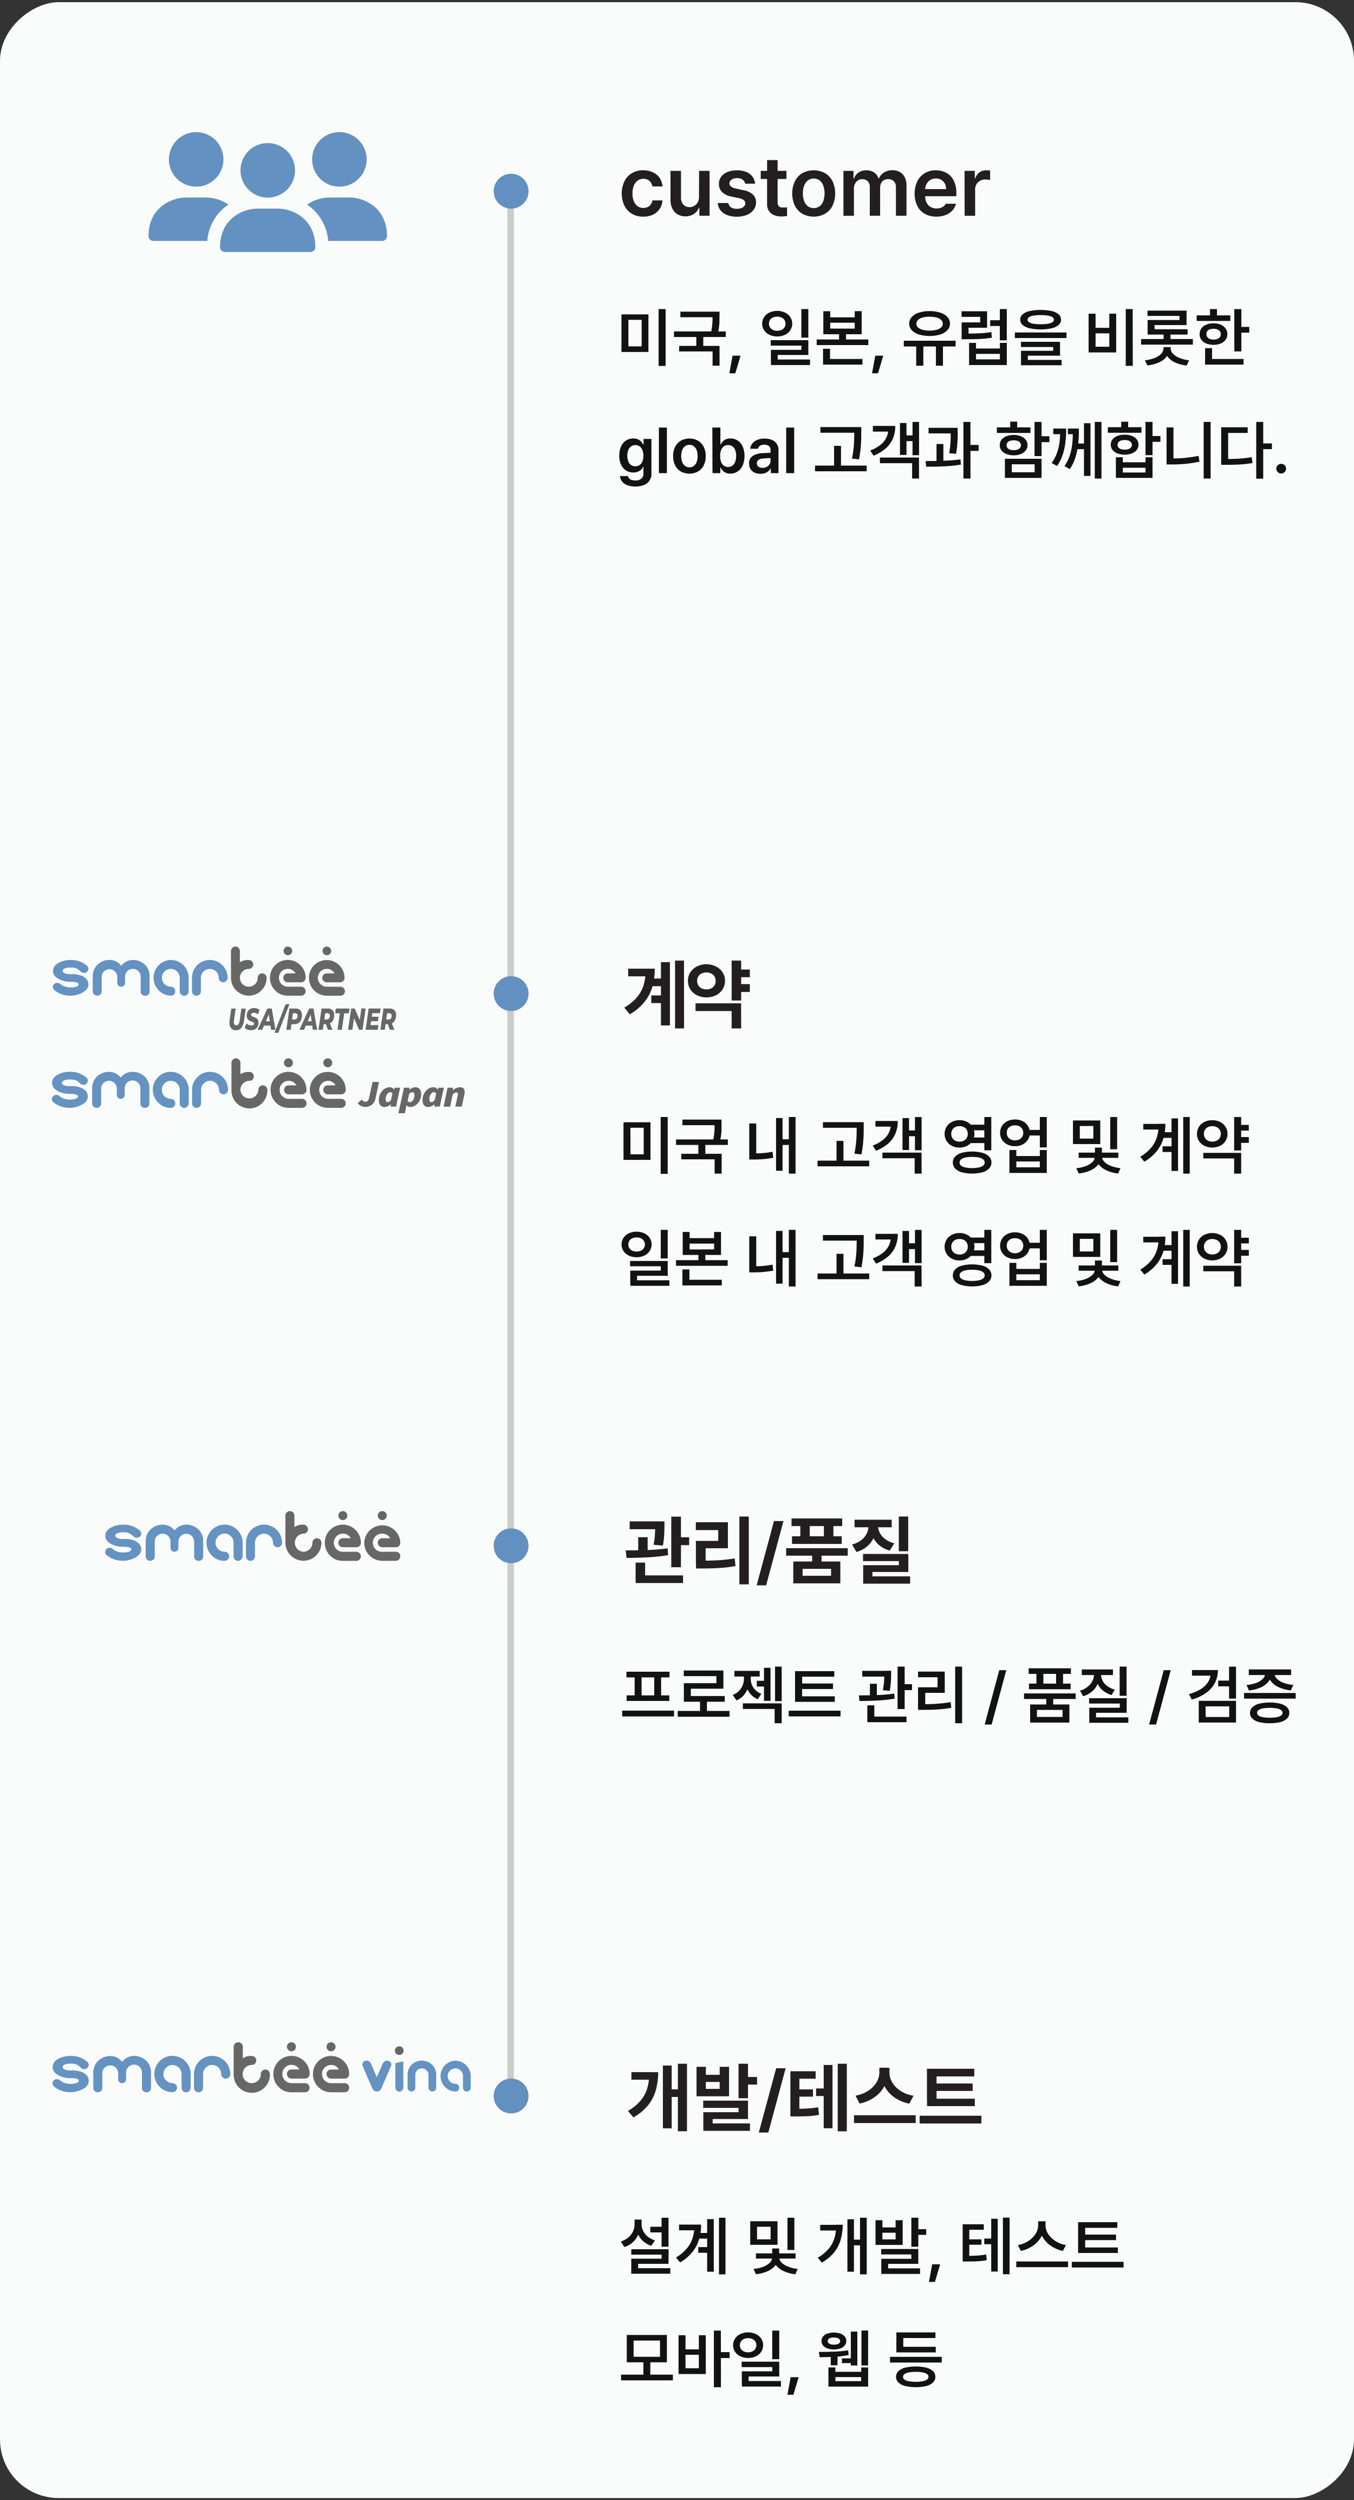 <svg id="Layer_2" data-name="Layer 2" xmlns="http://www.w3.org/2000/svg" viewBox="0 0 624 1152"><rect x="0" y="0" width="624" height="1152" fill="#333333" stroke="none"/><defs><style>.cls-1{fill:#fafbfb;}.cls-2{fill:none;stroke:#cccccb;stroke-miterlimit:10;stroke-width:3px;}.cls-3{fill:#6290c0;}.cls-4{fill:#6492c1;}.cls-5{fill:#676767;}.cls-6{fill:#6391c1;}.cls-7{fill:#231f20;}.cls-8{fill:#121212;}</style></defs><rect class="cls-1" x="-263" y="264" width="1150" height="624" rx="27" transform="translate(888 264) rotate(90)"/><line class="cls-2" x1="235.33" y1="88.1" x2="235.33" y2="966.16"/><circle class="cls-3" cx="235.55" cy="88.1" r="8.03"/><circle class="cls-3" cx="235.55" cy="457.81" r="8.03"/><circle class="cls-3" cx="235.55" cy="712.24" r="8.03"/><circle class="cls-3" cx="235.55" cy="965.76" r="8.03"/><path class="cls-4" d="M61.14,493.86a8,8,0,0,1,5.7,2.33,7.36,7.36,0,0,1,2,5.46v6.73a2.17,2.17,0,0,1-.52,1.51,2.3,2.3,0,0,1-1.54.57,2.17,2.17,0,0,1-1.52-.57,2.21,2.21,0,0,1-.56-1.51v-6.74a3.62,3.62,0,1,0-7.23,0v2.6a2.17,2.17,0,0,1-.47,1.51,1.86,1.86,0,0,1-1.35.56,1.8,1.8,0,0,1-1.33-.56,2.18,2.18,0,0,1-.48-1.51c0-.49,0-2.29,0-2.6a3.61,3.61,0,0,0-7.22-.05v6.79a2.09,2.09,0,0,1-.55,1.45,2.36,2.36,0,0,1-1.53.63,2.29,2.29,0,0,1-1.52-.63,2,2,0,0,1-.55-1.44v-6.76a7.37,7.37,0,0,1,2.08-5.44,8,8,0,0,1,5.68-2.32,6.77,6.77,0,0,1,5.42,2.66A6.8,6.8,0,0,1,61.14,493.86Z"/><path class="cls-4" d="M32.25,497.37c-2.47,0-3.72.75-3.72,1.55s1.15,1.56,3.62,1.56a12,12,0,0,1,5.42.8q2.9,1.47,2.9,3.89c0,1.63-1,2.94-2.9,3.91a12,12,0,0,1-5.42,1.37,12.89,12.89,0,0,1-4.07-.65,9.82,9.82,0,0,1-3.52-2,1.77,1.77,0,0,1-.62-1.33,1.87,1.87,0,0,1,.53-1.37,2.08,2.08,0,0,1,1.43-.61,2,2,0,0,1,1.47.52,5.79,5.79,0,0,0,2.22,1.24,8.69,8.69,0,0,0,2.56.39c2.46,0,3.78-.62,3.78-1.43S34.7,504,32.24,504a11.71,11.71,0,0,1-5.34-1.15Q24,501.37,24,498.92T26.9,495a11.71,11.71,0,0,1,5.34-1.15,11.07,11.07,0,0,1,7.59,2.68,1.84,1.84,0,0,1,.07,2.71,1.93,1.93,0,0,1-1.42.61,2.09,2.09,0,0,1-1.46-.53,7,7,0,0,0-2.22-1.63A8.59,8.59,0,0,0,32.25,497.37Z"/><path class="cls-4" d="M78.71,493.86a8.31,8.31,0,0,1,8.27,8.3v6.21a2.08,2.08,0,0,1-2.08,2.09,2,2,0,0,1-1.46-.61,2,2,0,0,1-.6-1.48v-6.21a4,4,0,0,0-1.22-2.93,4.1,4.1,0,0,0-5.84,0,4,4,0,0,0-1.21,2.93,4.13,4.13,0,0,0,4.14,4.14,2.1,2.1,0,0,1,2.06,2.07,2,2,0,0,1-.61,1.48,2,2,0,0,1-1.45.61A7.94,7.94,0,0,1,72.86,508a8.32,8.32,0,0,1,0-11.73A7.91,7.91,0,0,1,78.71,493.86Z"/><path class="cls-4" d="M96.8,493.86a8.3,8.3,0,0,1,8.27,8.29,2.07,2.07,0,0,1-2.08,2.07,2,2,0,0,1-1.46-.6,2,2,0,0,1-.6-1.47,4,4,0,0,0-1.22-2.92,4.08,4.08,0,0,0-5.84,0,4,4,0,0,0-1.21,2.92v6.21a2.08,2.08,0,0,1-2.07,2.09,2,2,0,0,1-1.46-.61,2,2,0,0,1-.6-1.48v-6.21A8,8,0,0,1,91,496.29,7.94,7.94,0,0,1,96.8,493.86Z"/><path class="cls-5" d="M117,495.94a2.07,2.07,0,0,1-2.07,2.07,3.94,3.94,0,0,0-2.92,1.22,4,4,0,0,0-1.22,2.93,4.14,4.14,0,0,0,8.27,0,2,2,0,0,1,.6-1.47,2,2,0,0,1,1.46-.6,2.07,2.07,0,0,1,2.08,2.07,8.27,8.27,0,1,1-16.53,0V489.73a2.06,2.06,0,0,1,.59-1.47,2.06,2.06,0,0,1,2.93,0,2,2,0,0,1,.6,1.47V495a6.94,6.94,0,0,1,3-1.09h1.16a2,2,0,0,1,1.46.61A2,2,0,0,1,117,495.94Z"/><path class="cls-5" d="M124.71,502.15a8,8,0,0,1,2.41-5.87,8.28,8.28,0,0,1,14.12,5.87,2,2,0,0,1-.61,1.47,2,2,0,0,1-1.46.61H133a2.08,2.08,0,0,1-1.46-3.54,2,2,0,0,1,1.46-.61h3.58A3.88,3.88,0,0,0,133,498a4,4,0,0,0-2.92,1.23A4.15,4.15,0,0,0,133,506.3h6.2a2.08,2.08,0,0,1,0,4.16H133a7.94,7.94,0,0,1-5.85-2.43A8,8,0,0,1,124.71,502.15Z"/><path class="cls-5" d="M142.79,502.16a8.27,8.27,0,1,1,16.54,0,2,2,0,0,1-.61,1.46,2,2,0,0,1-1.47.61h-6.19a2,2,0,0,1-1.46-.61,2,2,0,0,1-.6-1.46,2,2,0,0,1,.6-1.47,2,2,0,0,1,1.46-.6h3.58a3.89,3.89,0,0,0-3.58-2.08,4.15,4.15,0,0,0,0,8.29h6.19a2,2,0,0,1,1.47.61,2.06,2.06,0,0,1,0,2.93,2,2,0,0,1-1.47.61h-6.19a8.28,8.28,0,0,1-8.27-8.29Z"/><path class="cls-5" d="M135,489.72a2.06,2.06,0,1,1-2.06-2.08A2.07,2.07,0,0,1,135,489.72Z"/><path class="cls-5" d="M153.12,489.72a2.06,2.06,0,1,1-2.06-2.08A2.07,2.07,0,0,1,153.12,489.72Z"/><path class="cls-5" d="M164.83,508.37l1.81-1.71a2.4,2.4,0,0,0,1.81,1c.87,0,1.4-.59,1.7-2l1.55-7.14h3l-1.66,7.63a4.68,4.68,0,0,1-8.22,2.18Z"/><path class="cls-5" d="M174.58,506.87c0-3.3,2.42-5.91,5-5.91a2.24,2.24,0,0,1,2,1.07h0l.42-.86h2.41l-1.89,8.69h-2.45v-1.08h0a4.36,4.36,0,0,1-2.83,1.29C175.56,510.07,174.58,508.92,174.58,506.87Zm5.66-.21.61-2.78a1.2,1.2,0,0,0-1-.66c-1.1,0-2.12,1.35-2.12,3.3,0,.91.34,1.29.87,1.29A1.85,1.85,0,0,0,180.24,506.66Z"/><path class="cls-5" d="M187.05,510.77l-.45,2.15h-3l2.57-11.75h2.45l.07.93h0a4.56,4.56,0,0,1,2.76-1.14c1.66,0,2.64,1.14,2.64,3.2,0,3.3-2.42,5.91-5,5.91a2.08,2.08,0,0,1-1.77-.94h0Zm1.47-6.58-.64,3a1.07,1.07,0,0,0,1,.66c1.1,0,2.12-1.36,2.12-3.31,0-.9-.34-1.28-.87-1.28A1.83,1.83,0,0,0,188.52,504.19Z"/><path class="cls-5" d="M194.73,506.87c0-3.3,2.41-5.91,5-5.91a2.24,2.24,0,0,1,2,1.07h0l.41-.86h2.42l-1.89,8.69h-2.45v-1.08h0a4.36,4.36,0,0,1-2.83,1.29C195.71,510.07,194.73,508.92,194.73,506.87Zm5.66-.21.6-2.78a1.19,1.19,0,0,0-1-.66c-1.09,0-2.11,1.35-2.11,3.3,0,.91.34,1.29.87,1.29A1.85,1.85,0,0,0,200.39,506.66Z"/><path class="cls-5" d="M206.26,501.17h2.45v1.11h.07a5.12,5.12,0,0,1,3.14-1.32c1.54,0,2.22.76,2.22,2.26a5.6,5.6,0,0,1-.15,1.25l-1.17,5.39h-3l1.1-5a4.25,4.25,0,0,0,.15-.77.69.69,0,0,0-.79-.73c-.53,0-1,.31-1.66,1l-1.17,5.56h-3Z"/><path class="cls-5" d="M107.08,474.24a2.74,2.74,0,0,1-1-1.22,4.66,4.66,0,0,1-.35-1.87,8.41,8.41,0,0,1,.08-1l.79-5.42h2l-.77,5.38a5.52,5.52,0,0,0-.06.77c0,1,.39,1.54,1.16,1.54a1.16,1.16,0,0,0,1-.54,4.51,4.51,0,0,0,.54-1.77l.78-5.38h2l-.79,5.55q-.65,4.42-3.72,4.43A2.78,2.78,0,0,1,107.08,474.24Z"/><path class="cls-5" d="M114.07,474.38a3.83,3.83,0,0,1-1.27-.76l.78-2.07a3.85,3.85,0,0,0,1.13.72,3.12,3.12,0,0,0,1.21.25,1.49,1.49,0,0,0,.88-.23.74.74,0,0,0,.32-.64.6.6,0,0,0-.29-.54,3.45,3.45,0,0,0-.88-.42,7.74,7.74,0,0,1-1.13-.51,2.27,2.27,0,0,1-.78-.79,2.66,2.66,0,0,1-.33-1.4,4,4,0,0,1,.41-1.84,3,3,0,0,1,1.18-1.23,3.61,3.61,0,0,1,1.78-.43,4.24,4.24,0,0,1,1.4.22,3.26,3.26,0,0,1,1.13.62l-.73,2.06a2.83,2.83,0,0,0-.9-.56,3,3,0,0,0-1-.19,1.47,1.47,0,0,0-.93.27.85.85,0,0,0-.33.69.61.61,0,0,0,.29.55,3.47,3.47,0,0,0,.9.42,8.43,8.43,0,0,1,1.13.49,2.24,2.24,0,0,1,.76.77,2.51,2.51,0,0,1,.33,1.36,3.79,3.79,0,0,1-.42,1.82,3,3,0,0,1-1.18,1.23,3.55,3.55,0,0,1-1.78.43A4.83,4.83,0,0,1,114.07,474.38Z"/><path class="cls-5" d="M124.65,472.57h-3l-.81,1.91h-2.1l4.5-9.79h2l1.69,9.79h-2Zm-.3-2-.47-3.17-1.35,3.17Z"/><path class="cls-5" d="M131.63,462.7h1.76l-5.14,13.17h-1.76Z"/><path class="cls-5" d="M138.41,465.51a3.33,3.33,0,0,1,.74,2.32,5.2,5.2,0,0,1-.42,2.16,3.25,3.25,0,0,1-3,1.93h-1.4l-.36,2.56h-2l1.4-9.79h3A2.68,2.68,0,0,1,138.41,465.51Zm-1.62,3.79a1.88,1.88,0,0,0,.36-1.23,1.26,1.26,0,0,0-.29-.9,1.06,1.06,0,0,0-.81-.3H135l-.41,2.86h1.18A1.23,1.23,0,0,0,136.79,469.3Z"/><path class="cls-5" d="M143.92,472.57h-3l-.82,1.91H138l4.5-9.79h1.95l1.7,9.79h-2Zm-.3-2-.47-3.17-1.34,3.17Z"/><path class="cls-5" d="M153.47,470.12a3.14,3.14,0,0,1-1.44,1.42l1.2,2.94h-2.08l-1-2.61h-1l-.37,2.61h-2l1.4-9.79h3a2.67,2.67,0,0,1,2.09.82,3.34,3.34,0,0,1,.74,2.29A4.93,4.93,0,0,1,153.47,470.12Zm-1.79-2.95a1.06,1.06,0,0,0-.81-.3h-1l-.42,2.86h1.18a1.25,1.25,0,0,0,1-.43,1.88,1.88,0,0,0,.36-1.23A1.22,1.22,0,0,0,151.68,467.17Z"/><path class="cls-5" d="M156.64,466.88h-2.15l.32-2.19h6.28l-.32,2.19h-2.14l-1.09,7.6h-2Z"/><path class="cls-5" d="M168.5,464.69l-1.4,9.79h-1.64l-2.31-5.37-.77,5.37h-1.95l1.41-9.79h1.63L165.8,470l.76-5.35Z"/><path class="cls-5" d="M171.56,466.83l-.23,1.65h3.12l-.29,2.07H171l-.25,1.79h3.68l-.32,2.14h-5.63l1.41-9.79h5.49l-.31,2.14Z"/><path class="cls-5" d="M182,470.12a3.12,3.12,0,0,1-1.43,1.42l1.19,2.94h-2.07l-1-2.61h-1l-.37,2.61h-2l1.4-9.79h3a2.65,2.65,0,0,1,2.08.82,3.29,3.29,0,0,1,.75,2.29A4.93,4.93,0,0,1,182,470.12Zm-1.78-2.95a1.06,1.06,0,0,0-.81-.3h-1l-.43,2.86h1.19a1.25,1.25,0,0,0,1-.43,1.88,1.88,0,0,0,.36-1.23A1.26,1.26,0,0,0,180.18,467.17Z"/><path class="cls-4" d="M61.27,442.32a8,8,0,0,1,5.67,2.31,7.34,7.34,0,0,1,2,5.42v6.69a2.16,2.16,0,0,1-.52,1.5,2.31,2.31,0,0,1-1.53.56,1.92,1.92,0,0,1-2.06-2.06V450a3.59,3.59,0,1,0-7.18,0v2.58a2.14,2.14,0,0,1-.47,1.5,1.84,1.84,0,0,1-1.34.56,1.81,1.81,0,0,1-1.33-.56,2.19,2.19,0,0,1-.47-1.5c0-.49,0-2.28,0-2.58a3.59,3.59,0,0,0-7.17-.05v6.75a2,2,0,0,1-.55,1.43,2.28,2.28,0,0,1-1.51.63,2.25,2.25,0,0,1-1.52-.63,2,2,0,0,1-.54-1.43V450a7.32,7.32,0,0,1,2.07-5.39,7.91,7.91,0,0,1,5.63-2.31A6.71,6.71,0,0,1,55.88,445,6.72,6.72,0,0,1,61.27,442.32Z"/><path class="cls-4" d="M32.57,445.79c-2.45,0-3.69.75-3.69,1.55s1.14,1.54,3.59,1.54a12,12,0,0,1,5.39.8q2.88,1.47,2.88,3.87t-2.88,3.88a12,12,0,0,1-5.38,1.36,12.77,12.77,0,0,1-4-.65,9.8,9.8,0,0,1-3.49-2,1.73,1.73,0,0,1-.62-1.32,1.87,1.87,0,0,1,.53-1.37,2.13,2.13,0,0,1,2.87-.09,5.82,5.82,0,0,0,2.21,1.24,8.57,8.57,0,0,0,2.55.38c2.44,0,3.75-.61,3.75-1.41s-1.22-1.2-3.67-1.2a11.57,11.57,0,0,1-5.3-1.14c-1.92-1-2.87-2.25-2.87-3.87s.95-2.92,2.87-3.88a11.57,11.57,0,0,1,5.3-1.15A11,11,0,0,1,40.1,445a1.76,1.76,0,0,1,.63,1.33,1.78,1.78,0,0,1-.55,1.37,2,2,0,0,1-1.42.6,2,2,0,0,1-1.44-.53,7.17,7.17,0,0,0-2.21-1.62A8.82,8.82,0,0,0,32.57,445.79Z"/><path class="cls-4" d="M78.73,442.31a8.25,8.25,0,0,1,8.21,8.25v6.17a2,2,0,0,1-.6,1.47,2,2,0,0,1-1.46.6,2,2,0,0,1-1.45-.6,2,2,0,0,1-.6-1.47v-6.17a4,4,0,0,0-1.21-2.91,4.06,4.06,0,0,0-5.8,0,4.11,4.11,0,0,0,2.91,7,1.94,1.94,0,0,1,1.44.61,2.06,2.06,0,0,1-1.44,3.52,8.25,8.25,0,0,1,0-16.49Z"/><path class="cls-4" d="M96.7,442.31a8.25,8.25,0,0,1,8.21,8.24,1.94,1.94,0,0,1-.61,1.45,2,2,0,0,1-1.45.61,2.07,2.07,0,0,1-2.06-2.06,4,4,0,0,0-1.2-2.91,4.08,4.08,0,0,0-5.8,0,4,4,0,0,0-1.21,2.91v6.17a2,2,0,0,1-.6,1.46,1.94,1.94,0,0,1-1.45.61,2,2,0,0,1-1.46-.61,2,2,0,0,1-.59-1.46v-6.17a8.23,8.23,0,0,1,8.22-8.24Z"/><path class="cls-5" d="M116.71,444.37a1.93,1.93,0,0,1-.61,1.46,2,2,0,0,1-1.44.6,3.9,3.9,0,0,0-2.9,1.22,4.1,4.1,0,1,0,7,2.9,2.05,2.05,0,0,1,3.5-1.45,1.94,1.94,0,0,1,.61,1.45,8.21,8.21,0,1,1-16.42,0V438.21a2,2,0,0,1,.59-1.46,2,2,0,0,1,2.91,0,2,2,0,0,1,.6,1.46v5.2a6.75,6.75,0,0,1,3-1.08h1.15a2.08,2.08,0,0,1,2,2.05Z"/><path class="cls-5" d="M124.42,450.55a8,8,0,0,1,2.4-5.83,8.17,8.17,0,0,1,11.61,0,7.94,7.94,0,0,1,2.42,5.83,2.07,2.07,0,0,1-2.07,2.06h-6.15a2,2,0,0,1-1.46-.6,2.1,2.1,0,0,1,0-2.92,2,2,0,0,1,1.46-.6h3.55a3.86,3.86,0,0,0-3.55-2.07,3.94,3.94,0,0,0-2.91,1.22,4.12,4.12,0,0,0,2.91,7h6.15a2.08,2.08,0,0,1,2.07,2.06,2.07,2.07,0,0,1-2.07,2.07h-6.15a7.88,7.88,0,0,1-5.81-2.42A8,8,0,0,1,124.42,450.55Z"/><path class="cls-5" d="M142.39,450.55a8,8,0,0,1,2.39-5.82,8.22,8.22,0,0,1,14,5.82,2,2,0,0,1-2.06,2.06H150.6a2,2,0,0,1-1.46-.6,2,2,0,0,1-.59-1.46,2,2,0,0,1,.59-1.45,2,2,0,0,1,1.46-.6h3.55a3.86,3.86,0,0,0-3.55-2.07,3.94,3.94,0,0,0-2.91,1.22,4.11,4.11,0,0,0,2.91,7h6.15a2.07,2.07,0,1,1,0,4.13H150.6a8.19,8.19,0,0,1-8.21-8.24Z"/><path class="cls-5" d="M134.68,438.19a2,2,0,1,1-2.05-2.05A2.05,2.05,0,0,1,134.68,438.19Z"/><path class="cls-5" d="M152.65,438.19a2,2,0,1,1-2.05-2.05A2.05,2.05,0,0,1,152.65,438.19Z"/><path class="cls-6" d="M123.4,91.05h0a12.56,12.56,0,1,0,0-25.12h0a12.56,12.56,0,0,0,0,25.12Z"/><path class="cls-6" d="M139.63,100.42a18.46,18.46,0,0,0-12-4.31h-8.52a18.68,18.68,0,0,0-9.58,2.59c-3.7,2.2-8.11,6.62-8.11,15.19a2.2,2.2,0,0,0,2.19,2.2h39.5a2.2,2.2,0,0,0,2.2-2.2C145.34,108.32,143.37,103.66,139.63,100.42Z"/><path class="cls-6" d="M156.41,86h0a12.56,12.56,0,0,0,0-25.12h0a12.56,12.56,0,0,0,0,25.12Z"/><path class="cls-6" d="M178.36,108.8a2.21,2.21,0,0,1-2.2,2.2H151.27a22.54,22.54,0,0,0-7.66-15.16,24.27,24.27,0,0,0-2.05-1.58c.34-.23.68-.45,1-.65A18.61,18.61,0,0,1,152.15,91h8.52a18.48,18.48,0,0,1,12,4.31C176.38,98.56,178.36,103.22,178.36,108.8Z"/><path class="cls-6" d="M90.41,86h0a12.56,12.56,0,1,0,0-25.12h0a12.56,12.56,0,1,0,0,25.12Z"/><path class="cls-6" d="M105.25,94.25A22.31,22.31,0,0,0,95.52,111H70.65a2.21,2.21,0,0,1-2.2-2.2c0-8.57,4.42-13,8.12-15.19A18.68,18.68,0,0,1,86.15,91h8.52A18.75,18.75,0,0,1,105.25,94.25Z"/><path class="cls-7" d="M291.18,98.47a8.88,8.88,0,0,1-3.44-3.76,13.5,13.5,0,0,1,0-11.13,9,9,0,0,1,3.45-3.77,9.89,9.89,0,0,1,5.21-1.35,10.38,10.38,0,0,1,4.45.92A7.52,7.52,0,0,1,304,82a7.85,7.85,0,0,1,1.31,3.89h-4.62a4.79,4.79,0,0,0-.75-1.81,3.7,3.7,0,0,0-1.41-1.25,4.33,4.33,0,0,0-2-.44,4.5,4.5,0,0,0-2.64.8,5.24,5.24,0,0,0-1.77,2.33,9.25,9.25,0,0,0-.64,3.57,9.5,9.5,0,0,0,.63,3.63A5.2,5.2,0,0,0,293.84,95a4.38,4.38,0,0,0,2.66.82,4.49,4.49,0,0,0,1.94-.41,3.69,3.69,0,0,0,1.44-1.19,4.5,4.5,0,0,0,.8-1.89h4.62A8.1,8.1,0,0,1,304,96.25,7.63,7.63,0,0,1,301,98.88a10.26,10.26,0,0,1-4.49.94A10,10,0,0,1,291.18,98.47Z"/><path class="cls-7" d="M322.17,78.73H327V99.42h-4.69V95.75h-.22a6,6,0,0,1-1.35,2.06,6.54,6.54,0,0,1-2.11,1.38,7.34,7.34,0,0,1-2.76.49,6.89,6.89,0,0,1-3.6-.92,6.17,6.17,0,0,1-2.42-2.67A9.32,9.32,0,0,1,309,91.9V78.73h4.85V91.16a4.89,4.89,0,0,0,.49,2.26,3.65,3.65,0,0,0,1.38,1.5,3.87,3.87,0,0,0,2,.52,4.57,4.57,0,0,0,2.15-.54,4.25,4.25,0,0,0,1.65-1.61,5,5,0,0,0,.62-2.57Z"/><path class="cls-7" d="M342.22,82.75a4.19,4.19,0,0,0-2.47-.68,5,5,0,0,0-1.84.32,3.13,3.13,0,0,0-1.29.87,1.91,1.91,0,0,0-.47,1.25,1.8,1.8,0,0,0,.71,1.42,5.7,5.7,0,0,0,2.24.95l3.51.75a8.78,8.78,0,0,1,4.37,2,4.73,4.73,0,0,1,1.44,3.58,5.61,5.61,0,0,1-1.09,3.43A7,7,0,0,1,344.26,99a11.91,11.91,0,0,1-4.65.84,12.33,12.33,0,0,1-4.52-.75,7,7,0,0,1-3-2.15,6.73,6.73,0,0,1-1.34-3.39h4.91a2.81,2.81,0,0,0,1.23,2,4.91,4.91,0,0,0,2.72.66,6.08,6.08,0,0,0,2-.31A3,3,0,0,0,343,95a2,2,0,0,0,.48-1.32,1.81,1.81,0,0,0-.74-1.48,5.65,5.65,0,0,0-2.27-.93l-3.34-.7a8.37,8.37,0,0,1-4.33-2.06,5,5,0,0,1-1.47-3.7,5.48,5.48,0,0,1,1-3.33,6.6,6.6,0,0,1,2.93-2.22,11.48,11.48,0,0,1,4.4-.78,11.09,11.09,0,0,1,4.25.75,6.64,6.64,0,0,1,2.86,2.15A6.33,6.33,0,0,1,348,84.63h-4.6A2.92,2.92,0,0,0,342.22,82.75Z"/><path class="cls-7" d="M362.44,82.47H350.59V78.73h11.85Zm-4.07-8.7V93.19a3,3,0,0,0,.3,1.47,1.64,1.64,0,0,0,.76.74,3.24,3.24,0,0,0,1.16.22c.38,0,1.09,0,2.13-.1v4a17.37,17.37,0,0,1-2.75.2,8.09,8.09,0,0,1-3.32-.64,5.12,5.12,0,0,1-2.3-1.9,5.53,5.53,0,0,1-.83-3.16V73.77Z"/><path class="cls-7" d="M369.77,98.49a8.9,8.9,0,0,1-3.46-3.75,13.44,13.44,0,0,1,0-11.19,8.93,8.93,0,0,1,3.46-3.76,10.95,10.95,0,0,1,10.46,0,8.93,8.93,0,0,1,3.46,3.76,13.54,13.54,0,0,1,0,11.19,8.9,8.9,0,0,1-3.46,3.75,10.95,10.95,0,0,1-10.46,0Zm8-3.45a5.33,5.33,0,0,0,1.67-2.43,11.09,11.09,0,0,0,0-7,5.44,5.44,0,0,0-1.67-2.45,4.64,4.64,0,0,0-5.49,0,5.57,5.57,0,0,0-1.7,2.45,10.06,10.06,0,0,0-.57,3.49,9.9,9.9,0,0,0,.57,3.47,5.45,5.45,0,0,0,1.7,2.43,4.64,4.64,0,0,0,5.49,0Z"/><path class="cls-7" d="M388.7,78.73h4.63v3.51h.25a5.51,5.51,0,0,1,2.15-2.78,6.16,6.16,0,0,1,3.54-1,6.72,6.72,0,0,1,2.51.45,5.32,5.32,0,0,1,1.91,1.3,5.6,5.6,0,0,1,1.17,2h.21a5.52,5.52,0,0,1,1.36-2,6.14,6.14,0,0,1,2.14-1.31,7.73,7.73,0,0,1,2.72-.47,6.77,6.77,0,0,1,3.38.82,5.53,5.53,0,0,1,2.27,2.41,8.25,8.25,0,0,1,.82,3.84V99.42H412.9V86.27a3.68,3.68,0,0,0-1-2.79,3.56,3.56,0,0,0-2.56-.94,4.05,4.05,0,0,0-2,.49,3.3,3.3,0,0,0-1.29,1.4,4.66,4.66,0,0,0-.44,2.06V99.42h-4.76V86.07a3.8,3.8,0,0,0-.43-1.85A3,3,0,0,0,399.19,83a3.75,3.75,0,0,0-1.83-.44,3.57,3.57,0,0,0-1.92.54,3.84,3.84,0,0,0-1.38,1.52,4.66,4.66,0,0,0-.52,2.22v12.6H388.7Z"/><path class="cls-7" d="M426.19,98.52a8.7,8.7,0,0,1-3.48-3.7,13.63,13.63,0,0,1,0-11.23,9.07,9.07,0,0,1,3.44-3.78,9.68,9.68,0,0,1,5.13-1.35,10.13,10.13,0,0,1,4.78,1.13,8.24,8.24,0,0,1,3.41,3.48,12.22,12.22,0,0,1,1.26,5.84v1.5h-17V87.12h12.29a5.51,5.51,0,0,0-.6-2.52,4.41,4.41,0,0,0-1.66-1.74,4.82,4.82,0,0,0-2.45-.62,4.92,4.92,0,0,0-2.62.71A4.79,4.79,0,0,0,427,84.84a5.34,5.34,0,0,0-.64,2.59v2.83a6.84,6.84,0,0,0,.65,3.09,4.72,4.72,0,0,0,1.85,2,5.5,5.5,0,0,0,2.79.7,5.83,5.83,0,0,0,1.87-.28,4.12,4.12,0,0,0,1.42-.77,3.71,3.71,0,0,0,.9-1.12h4.74A7.05,7.05,0,0,1,438.89,97a7.83,7.83,0,0,1-3.09,2.07,11.66,11.66,0,0,1-4.25.74A10.59,10.59,0,0,1,426.19,98.52Z"/><path class="cls-7" d="M444.53,78.73h4.7v3.45h.22a5.49,5.49,0,0,1,1.11-2,5,5,0,0,1,1.78-1.29,5.76,5.76,0,0,1,2.21-.43,10.92,10.92,0,0,1,1.76.14V83a6.47,6.47,0,0,0-1-.2,8.91,8.91,0,0,0-1.23-.09,4.9,4.9,0,0,0-2.4.58A4.26,4.26,0,0,0,450,84.91a4.51,4.51,0,0,0-.6,2.32V99.42h-4.85Z"/><path class="cls-8" d="M298.83,162.17H286.4V144.85h12.43Zm-9.23-2.57h6.11V147.37H289.6Zm17.16,9h-3.24V142.41h3.24Z"/><path class="cls-8" d="M334.48,155.28H310.61V152.7h23.87Zm-2.86,13.22H328.4v-6.58H313v-2.55h18.59Zm-1.27-22.33H313.56V143.6h16.79Zm-6.24,14.08h-3.22v-5.76h3.22Zm7.45-14.56c0,1,0,1.85,0,2.61s-.1,1.62-.23,2.58a28.05,28.05,0,0,1-.58,3.06l-3.15-.33a28.67,28.67,0,0,0,.53-3c.12-.92.2-1.74.22-2.46s.05-1.55.05-2.51V143.6h3.2v2.09Z"/><path class="cls-8" d="M338.88,172h-2.75l1.48-8.11h3.68Z"/><path class="cls-8" d="M361.74,144a6,6,0,0,1,2.47,2.1,5.64,5.64,0,0,1,0,6.08,6,6,0,0,1-2.47,2.09,8.69,8.69,0,0,1-7.11,0,6.07,6.07,0,0,1-2.48-2.09,5.61,5.61,0,0,1,0-6.08,6,6,0,0,1,2.48-2.1,8.67,8.67,0,0,1,7.1,0Zm-5.52,2.29a3,3,0,0,0-1.84,2.85,3.08,3.08,0,0,0,.49,1.74,3.16,3.16,0,0,0,1.35,1.14,5.05,5.05,0,0,0,3.94,0,3.06,3.06,0,0,0,1.83-2.88,3,3,0,0,0-.49-1.71,3,3,0,0,0-1.34-1.14,5.05,5.05,0,0,0-3.94,0Zm16.31,17.27H358.4V167h-3.13v-5.81h14.06v-1.95H355.19v-2.51h17.34Zm.78,4.64h-18v-2.55h18Zm-.78-12.61h-3.22V142.41h3.22Z"/><path class="cls-8" d="M400.16,159H376.37v-2.59h23.79Zm-17.63,7.39H379.3v-5.7h3.23ZM397.47,168H379.3v-2.6h18.17Zm-14.85-21.78H393.9v-2.85h3.2V154H379.44v-10.6h3.18Zm11.28,5.18v-2.7H382.62v2.7Zm-4,6.09h-3.21v-5h3.21Z"/><path class="cls-8" d="M404.64,172h-2.75l1.48-8.11h3.68Z"/><path class="cls-8" d="M440.39,159.65H416.52V157h23.87Zm-7.1-15.59a7.64,7.64,0,0,1,3.32,2,4.45,4.45,0,0,1,1.19,3.07,4.31,4.31,0,0,1-1.19,3,7.68,7.68,0,0,1-3.32,2,17.71,17.71,0,0,1-9.79,0,7.7,7.7,0,0,1-3.31-2,4.25,4.25,0,0,1-1.17-3,4.43,4.43,0,0,1,1.17-3.08,7.56,7.56,0,0,1,3.31-2,17,17,0,0,1,9.79,0Zm-7.77,24.44h-3.29v-9.75h3.29Zm-.35-22.2a4.91,4.91,0,0,0-2.11,1.12,2.34,2.34,0,0,0-.73,1.75,2.21,2.21,0,0,0,.73,1.69,4.89,4.89,0,0,0,2.11,1.09,11.8,11.8,0,0,0,3.22.38,12,12,0,0,0,3.23-.38,4.82,4.82,0,0,0,2.12-1.09,2.23,2.23,0,0,0,.75-1.69,2.36,2.36,0,0,0-.75-1.75,4.84,4.84,0,0,0-2.12-1.12,12.37,12.37,0,0,0-3.23-.37A12.24,12.24,0,0,0,425.17,146.3Zm9.4,22.2h-3.25v-9.75h3.25Z"/><path class="cls-8" d="M454.9,151h-8.54V156h-3.18v-7.46h8.58V146h-8.62v-2.58H454.9Zm-3.26,2.58c1.71-.1,3.46-.29,5.24-.57l.23,2.61c-1.79.28-3.57.46-5.33.56s-3.93.13-6.53.13h-2.07v-2.59h2.07Q449.06,153.69,451.64,153.55Zm-1.84,7h11V158H464V168.2H446.61V158h3.19Zm11,5v-2.52h-11v2.52Zm.73-15.39h-5.21v-2.64h5.21Zm2.46,6.62h-3.21v-14.4H464Z"/><path class="cls-8" d="M491.5,155.75H467.71v-2.56H491.5Zm-6.83-12.42a7.28,7.28,0,0,1,3.21,1.51,3.25,3.25,0,0,1,0,4.89,7.51,7.51,0,0,1-3.21,1.52,24.16,24.16,0,0,1-10.16,0,7.55,7.55,0,0,1-3.22-1.52,3.13,3.13,0,0,1-1.11-2.46,3.1,3.1,0,0,1,1.11-2.43,7.32,7.32,0,0,1,3.22-1.51,25.07,25.07,0,0,1,10.16,0Zm3.87,20.56H473.68v2.64h-3.14v-4.91h14.83v-1.73H470.51V157.5h18Zm.71,4.4H470.54v-2.45h18.71Zm-13-22.87a5.77,5.77,0,0,0-2,.71,1.32,1.32,0,0,0-.68,1.14,1.35,1.35,0,0,0,.67,1.19,5,5,0,0,0,2,.7,19.51,19.51,0,0,0,3.38.24,19.85,19.85,0,0,0,3.4-.24,5.19,5.19,0,0,0,2-.7,1.39,1.39,0,0,0,.68-1.19,1.35,1.35,0,0,0-.69-1.14,5.76,5.76,0,0,0-2.05-.71,19.83,19.83,0,0,0-3.36-.24A19.45,19.45,0,0,0,476.26,145.42Z"/><path class="cls-8" d="M504.9,151.06h6.33v-6.52h3.17v17.85H501.69V144.54h3.21Zm6.33,8.7v-6.18H504.9v6.18Zm10.81,8.8h-3.23V142.41H522Z"/><path class="cls-8" d="M549.74,158.8H525.87v-2.58h23.87Zm-12,5.4a9.25,9.25,0,0,1-3.56,2.75,17.77,17.77,0,0,1-5.4,1.43L527.61,166a16.52,16.52,0,0,0,4.61-1.09,7.84,7.84,0,0,0,3-2,3.75,3.75,0,0,0,1-2.51v-.46H539v.46A6.24,6.24,0,0,1,537.7,164.2Zm9.09-14.42H532.08v3.05h-3.19v-5.39h14.69v-1.87H528.83v-2.45h18Zm.51,4.38H528.89V151.7H547.3Zm-7.91,3.56h-3.18v-4.83h3.18Zm1.07,5.18a7.93,7.93,0,0,0,3,2A16.51,16.51,0,0,0,548,166l-1.11,2.42a17.77,17.77,0,0,1-5.4-1.43A9.25,9.25,0,0,1,538,164.2a6.19,6.19,0,0,1-1.26-3.81v-.46h2.76v.46A3.71,3.71,0,0,0,540.46,162.9Z"/><path class="cls-8" d="M567,147.88H551.5v-2.56H567Zm-4.42,1.71a5.26,5.26,0,0,1,2.25,1.76,4.39,4.39,0,0,1,.8,2.61,4.26,4.26,0,0,1-.8,2.59,5.28,5.28,0,0,1-2.25,1.73,9.39,9.39,0,0,1-6.66,0,5.13,5.13,0,0,1-2.27-1.73,4.19,4.19,0,0,1-.79-2.59,4.31,4.31,0,0,1,.79-2.61,5.26,5.26,0,0,1,2.27-1.76,8.55,8.55,0,0,1,3.35-.62A8.42,8.42,0,0,1,562.57,149.59Zm-4,16.92h-3.2v-6.1h3.2ZM573.1,168H555.35v-2.6H573.1Zm-15.58-16.27a2.64,2.64,0,0,0-1.16.87A2.2,2.2,0,0,0,556,154a2.1,2.1,0,0,0,.4,1.33,2.68,2.68,0,0,0,1.16.85,5.34,5.34,0,0,0,3.47,0,2.66,2.66,0,0,0,1.17-.85,2.26,2.26,0,0,0,.42-1.33,2.4,2.4,0,0,0-.42-1.35,2.62,2.62,0,0,0-1.17-.87,5.17,5.17,0,0,0-3.47,0Zm3.33-5.14h-3.19v-4.19h3.19Zm11.23,15.34h-3.23V142.43h3.23Zm3.65-8.66h-4.6v-2.65h4.6Z"/><path class="cls-8" d="M289.16,223.58a5.48,5.48,0,0,1-2.43-1.67,4.65,4.65,0,0,1-1-2.56h3.68a2.24,2.24,0,0,0,.59,1.14,2.7,2.7,0,0,0,1.16.67,5.63,5.63,0,0,0,1.67.22,4.07,4.07,0,0,0,2.7-.8,3,3,0,0,0,1-2.47v-3h-.18l0,.07a5.33,5.33,0,0,1-.92,1.24,4.52,4.52,0,0,1-1.42.91,5.54,5.54,0,0,1-2.14.37,6,6,0,0,1-5.63-3.53,9.61,9.61,0,0,1-.84-4.21,10.1,10.1,0,0,1,.84-4.31,6,6,0,0,1,5.64-3.62,5.11,5.11,0,0,1,2.08.39,4,4,0,0,1,1.39.93,7.13,7.13,0,0,1,.93,1.25l.12.22h.18v-2.58h3.63V218.2a5.36,5.36,0,0,1-3.53,5.3,10.31,10.31,0,0,1-3.83.66A10.09,10.09,0,0,1,289.16,223.58Zm5.63-9.33a3.53,3.53,0,0,0,1.27-1.64,6.7,6.7,0,0,0,.44-2.58,7.21,7.21,0,0,0-.43-2.61,3.84,3.84,0,0,0-1.27-1.74,3.38,3.38,0,0,0-2-.6,3.29,3.29,0,0,0-2,.63,3.75,3.75,0,0,0-1.28,1.75,7.29,7.29,0,0,0-.42,2.57,6.74,6.74,0,0,0,.43,2.53,3.78,3.78,0,0,0,1.27,1.68,3.43,3.43,0,0,0,2,.59A3.38,3.38,0,0,0,294.79,214.25Z"/><path class="cls-8" d="M307.34,218h-3.68V197h3.68Z"/><path class="cls-8" d="M313.76,217.24a6.73,6.73,0,0,1-2.62-2.84,9.23,9.23,0,0,1-.93-4.24,9.33,9.33,0,0,1,.93-4.25,6.82,6.82,0,0,1,2.62-2.85,8.31,8.31,0,0,1,7.94,0,6.82,6.82,0,0,1,2.62,2.85,9.46,9.46,0,0,1,.92,4.25,9.35,9.35,0,0,1-.92,4.24,6.73,6.73,0,0,1-2.62,2.84,8.31,8.31,0,0,1-7.94,0Zm6.05-2.61a4.11,4.11,0,0,0,1.28-1.85,8.48,8.48,0,0,0,0-5.27,4.09,4.09,0,0,0-1.28-1.86,3.15,3.15,0,0,0-2.07-.69,3.23,3.23,0,0,0-2.09.69,4.1,4.1,0,0,0-1.29,1.86,8.32,8.32,0,0,0,0,5.28,4.09,4.09,0,0,0,1.29,1.84,3.22,3.22,0,0,0,2.09.68A3.15,3.15,0,0,0,319.81,214.63Z"/><path class="cls-8" d="M328.29,197H332v7.81h.14l.07-.12.07-.13a6.39,6.39,0,0,1,.92-1.26,4.08,4.08,0,0,1,1.38-.9,5.14,5.14,0,0,1,2.05-.38,6.08,6.08,0,0,1,3.31.94,6.35,6.35,0,0,1,2.33,2.77,11.65,11.65,0,0,1,0,8.71,6.34,6.34,0,0,1-2.3,2.79,6,6,0,0,1-3.34,1,5.22,5.22,0,0,1-2.08-.38,4.69,4.69,0,0,1-1.41-.94,5.36,5.36,0,0,1-.92-1.27.1.1,0,0,1,0-.08l-.05-.07h-.21V218h-3.61Zm4,15.76a4,4,0,0,0,1.28,1.79,3.23,3.23,0,0,0,2,.63,3.29,3.29,0,0,0,2-.65,4,4,0,0,0,1.27-1.81,7.71,7.71,0,0,0,.43-2.65,7.58,7.58,0,0,0-.42-2.62,3.72,3.72,0,0,0-1.27-1.77,3.33,3.33,0,0,0-2-.63,3.38,3.38,0,0,0-2,.6,3.82,3.82,0,0,0-1.27,1.75,7.48,7.48,0,0,0-.43,2.67A7.62,7.62,0,0,0,332.32,212.79Z"/><path class="cls-8" d="M353.66,211.11l-2,.15a4,4,0,0,0-2.11.66,1.86,1.86,0,0,0-.75,1.57,1.89,1.89,0,0,0,.33,1.13,2.18,2.18,0,0,0,.94.7,3.64,3.64,0,0,0,1.37.24,4,4,0,0,0,1.93-.45,3.21,3.21,0,0,0,1.29-1.18,3,3,0,0,0,.45-1.61l0-5a2.51,2.51,0,0,0-.33-1.32,2.12,2.12,0,0,0-1-.83,3.76,3.76,0,0,0-1.55-.29,4,4,0,0,0-1.41.23,2.67,2.67,0,0,0-1,.65,2.15,2.15,0,0,0-.52,1h-3.57a4.6,4.6,0,0,1,1-2.41,5.44,5.44,0,0,1,2.27-1.66,8.5,8.5,0,0,1,3.36-.61,9.16,9.16,0,0,1,3.1.51,4.87,4.87,0,0,1,3.31,4.9V218h-3.53v-2.16h-.12a4.05,4.05,0,0,1-1,1.25,4.75,4.75,0,0,1-1.53.89,6.21,6.21,0,0,1-2.1.33,6.49,6.49,0,0,1-2.71-.54,4.2,4.2,0,0,1-1.87-1.61,4.69,4.69,0,0,1-.68-2.57,3.86,3.86,0,0,1,1.63-3.5,8.73,8.73,0,0,1,4.21-1.27l1.64-.09,1.79-.09.77,0,0,2.45Z"/><path class="cls-8" d="M366,218h-3.68V197H366Z"/><path class="cls-8" d="M399.4,217.15H375.61v-2.63H399.4Zm-4.52-17.77H378.09v-2.59h16.79Zm-7.3,16.48H384.4V205.43h3.18Zm9.34-16.31c0,1.42,0,2.68-.06,3.76s-.13,2.33-.28,3.74-.37,2.95-.68,4.6l-3.25-.35c.31-1.55.55-3,.7-4.39s.24-2.61.28-3.66.06-2.3.06-3.76v-2.7h3.23v2.76Z"/><path class="cls-8" d="M411.49,202.07a12.55,12.55,0,0,1-3.32,4.56,19.23,19.23,0,0,1-5.59,3.34l-1.54-2.4a17.28,17.28,0,0,0,4.69-2.57,9.86,9.86,0,0,0,2.77-3.39,9.59,9.59,0,0,0,.9-4.18v-1.18h3.18A14.42,14.42,0,0,1,411.49,202.07Zm-1-3.21h-8.22v-2.61h8.22Zm13.06,21.64h-3.19v-7.08H405.51v-2.6h18Zm-5.79-10.88h-3V194.91h3Zm3.65-6.36h-4.53v-2.65h4.53Zm2.14,6.49h-3V194.43h3Z"/><path class="cls-8" d="M435.2,212.27q4-.15,7.46-.59l.18,2.39a67.16,67.16,0,0,1-7.66.8c-2.68.13-5.45.19-8.33.17l-.31-2.6Q431.24,212.43,435.2,212.27Zm4.26-12.58H427.93v-2.58h11.53Zm-4.7,13.74H431.6v-8.84h3.16Zm6.61-14.25c0,1.11,0,2.11-.05,3s-.09,1.93-.2,3.12-.27,2.45-.49,3.78l-3.16-.25c.21-1.34.37-2.59.47-3.76s.16-2.19.19-3,0-1.85,0-2.94v-2h3.2v2.07Zm5.88,21.32H444V194.41h3.23ZM451,207.75h-4.72V205H451Z"/><path class="cls-8" d="M474.9,199.48H459.4v-2.57h15.5ZM470.47,201a5.21,5.21,0,0,1,2.25,1.65,3.94,3.94,0,0,1,.81,2.45,3.9,3.9,0,0,1-.81,2.44,5.15,5.15,0,0,1-2.25,1.65,8.52,8.52,0,0,1-3.3.6,8.76,8.76,0,0,1-3.36-.6,5.13,5.13,0,0,1-2.26-1.65,3.83,3.83,0,0,1-.8-2.44,3.88,3.88,0,0,1,.8-2.45,5.13,5.13,0,0,1,2.26-1.65,9,9,0,0,1,3.36-.58A8.75,8.75,0,0,1,470.47,201ZM480,220.2H463.12v-8.8H480Zm-14.57-17.06a2.47,2.47,0,0,0-1.15.77,1.77,1.77,0,0,0-.4,1.21,1.89,1.89,0,0,0,.39,1.23,2.52,2.52,0,0,0,1.15.79,5.16,5.16,0,0,0,1.76.28,5.06,5.06,0,0,0,1.73-.28,2.55,2.55,0,0,0,1.16-.79,2,2,0,0,0,.43-1.23,1.9,1.9,0,0,0-.43-1.21,2.45,2.45,0,0,0-1.16-.77,5.74,5.74,0,0,0-3.48,0Zm3.34-4.87h-3.2v-4h3.2Zm-2.47,19.33h10.52v-3.67H466.29Zm13.7-7.46h-3.23V194.41H480Zm3.64-6.42h-4.54V201h4.54Z"/><path class="cls-8" d="M491,203.8a28.34,28.34,0,0,1-1.25,5.69,21.12,21.12,0,0,1-2.57,5.22l-2.51-1.36a19.79,19.79,0,0,0,2.45-4.68,23.07,23.07,0,0,0,1.18-5,54.09,54.09,0,0,0,.32-5.93v-.26h2.74A56,56,0,0,1,491,203.8Zm-.71-3.74h-4.88v-2.6h4.88Zm6.61,4.26a32.52,32.52,0,0,1-1.19,6.13,20.41,20.41,0,0,1-2.69,5.7l-2.46-1.39a19.06,19.06,0,0,0,2.54-5.16,26.53,26.53,0,0,0,1.1-5.47c.16-1.82.25-4,.25-6.41v-.26h2.74C497.22,200,497.13,202.28,496.94,204.32Zm-.67-4.26h-4.09v-2.6h4.09Zm3.85,6.89H496v-2.6h4.17Zm2.48,12.34h-3V195h3Zm5.06,1.21h-3.08V194.41h3.08Z"/><path class="cls-8" d="M526.06,199.4h-15.5v-2.56h15.5Zm-4.43,1.46a5.16,5.16,0,0,1,2.25,1.61,4,4,0,0,1,0,4.83,5.16,5.16,0,0,1-2.25,1.62,8.75,8.75,0,0,1-3.3.56,9,9,0,0,1-3.36-.56,5.08,5.08,0,0,1-2.26-1.62,4,4,0,0,1,0-4.83,5.14,5.14,0,0,1,2.26-1.61,9.17,9.17,0,0,1,3.36-.57A8.92,8.92,0,0,1,521.63,200.86ZM517.45,213h10.47V210.7h3.23v9.5H514.26v-9.5h3.19Zm-.87-10a2.68,2.68,0,0,0-1.15.77,2,2,0,0,0,0,2.38,2.52,2.52,0,0,0,1.15.77,5.74,5.74,0,0,0,3.48,0,2.45,2.45,0,0,0,1.16-.77,1.86,1.86,0,0,0,0-2.38,2.6,2.6,0,0,0-1.16-.77,6.18,6.18,0,0,0-3.48,0Zm3.34-4.67h-3.2v-4h3.2Zm8,19.39v-2.2H517.45v2.2Zm3.23-8h-3.23V194.41h3.23Zm3.64-6.14h-4.95v-2.67h4.95Z"/><path class="cls-8" d="M540.8,213.11h-3.18V196.93h3.18Zm5.32-2.16a58.46,58.46,0,0,0,6.25-.91l.41,2.68a57.12,57.12,0,0,1-6.45,1c-2.13.2-4.28.29-6.47.29h-2.24v-2.75h2.24Q543,211.22,546.12,211Zm11.8,9.55h-3.2V194.41h3.2Z"/><path class="cls-8" d="M575,199.48h-9v13.3h-3.2V196.87H575Zm-3.68,11.83a50.75,50.75,0,0,0,5.54-.68l.37,2.71a48.4,48.4,0,0,1-5.63.66c-1.85.11-4.07.17-6.67.16h-2.15v-2.67h2.15Q568.57,211.49,571.31,211.31Zm10.84,9.25h-3.22V194.41h3.22Zm4-13.61h-4.73v-2.64h4.73Z"/><path class="cls-8" d="M589.32,217.87a2.38,2.38,0,0,1-.82-.82,2,2,0,0,1-.29-1.11,2.06,2.06,0,0,1,.29-1.12,2.13,2.13,0,0,1,.82-.81,2.35,2.35,0,0,1,1.13-.29,2.3,2.3,0,0,1,1.11.29,2.06,2.06,0,0,1,.82.81,2.22,2.22,0,0,1,.31,1.12,2.16,2.16,0,0,1-.31,1.11,2.3,2.3,0,0,1-.82.82,2.2,2.2,0,0,1-1.11.3A2.25,2.25,0,0,1,589.32,217.87Z"/><path class="cls-7" d="M300.63,454.72a20.06,20.06,0,0,1-3.63,6.95,24.49,24.49,0,0,1-6.75,5.68l-2.56-3.07a23,23,0,0,0,5.72-4.62,16,16,0,0,0,3.13-5.55,23,23,0,0,0,1-6.88v-.9h4.21A30.06,30.06,0,0,1,300.63,454.72ZM299,449.85H289.5v-3.52H299Zm7.62,12.33h-6.47v-3.54h6.47Zm.12-7.77h-6.42v-3.55h6.42Zm2,18.06h-4.14V443.32h4.14Zm6.51,1.39H311.1V442.61h4.12Z"/><path class="cls-7" d="M329.9,445.31A7.56,7.56,0,0,1,333,448a7.12,7.12,0,0,1,1.13,3.91,7.29,7.29,0,0,1-1.12,3.95,7.56,7.56,0,0,1-3.06,2.72,10.1,10.1,0,0,1-8.72,0,7.61,7.61,0,0,1-3.08-2.72,7.1,7.1,0,0,1-1.1-3.95,7,7,0,0,1,1.1-3.91,7.61,7.61,0,0,1,3.08-2.72,9.68,9.68,0,0,1,4.37-1A9.55,9.55,0,0,1,329.9,445.31Zm11.67,28.55h-4.39v-8H320.54V462.3h21Zm-18.21-25.32a3.51,3.51,0,0,0-1.52,1.33,3.73,3.73,0,0,0-.55,2.07,3.8,3.8,0,0,0,.55,2.11,3.71,3.71,0,0,0,1.52,1.36,4.87,4.87,0,0,0,2.2.46,4.81,4.81,0,0,0,2.18-.46,3.71,3.71,0,0,0,1.52-1.36,3.8,3.8,0,0,0,.56-2.11,3.73,3.73,0,0,0-.56-2.07,3.51,3.51,0,0,0-1.52-1.33,5.09,5.09,0,0,0-2.18-.47A5.15,5.15,0,0,0,323.36,448.54ZM341.57,461h-4.39V442.61h4.39Zm4-10.75h-5.4v-3.54h5.4Zm0,6.82h-5.4v-3.63h5.4Z"/><path class="cls-8" d="M299.78,534.43H287.35V517.11h12.43Zm-9.24-2.57h6.11V519.62h-6.11Zm17.17,9h-3.24V514.67h3.24Z"/><path class="cls-8" d="M335.43,527.54H311.56V525h23.87Zm-2.86,13.22h-3.23v-6.58H314v-2.55h18.59Zm-1.28-22.33H314.51v-2.58h16.78Zm-6.24,14.08h-3.21v-5.77h3.21ZM332.51,518c0,1,0,1.85,0,2.61s-.1,1.62-.23,2.58a30.67,30.67,0,0,1-.58,3.06l-3.15-.33c.23-1,.41-2,.53-3s.19-1.74.22-2.46,0-1.55,0-2.51v-2.09h3.21V518Z"/><path class="cls-8" d="M348.52,532.72H345.3V517.65h3.22Zm3-1.41a42.4,42.4,0,0,0,4.51-.63l.33,2.79c-1.67.29-3.26.5-4.77.62s-3,.18-4.5.17H345.3v-2.81H347C348.54,531.47,350,531.42,351.47,531.31Zm9.13,8.15h-3v-24.3h3Zm3.75-11.9h-4.64v-2.62h4.64Zm2.24,13.2h-3.1V514.67h3.1Z"/><path class="cls-8" d="M400.57,537.41H376.78v-2.64h23.79ZM396,519.63H379.26v-2.58H396Zm-7.29,16.49h-3.19V525.69h3.19Zm9.33-16.31c0,1.42,0,2.67-.06,3.76s-.13,2.33-.28,3.74-.37,2.94-.68,4.59l-3.25-.34c.32-1.55.55-3,.7-4.4s.24-2.6.28-3.65.06-2.31.07-3.76v-2.7h3.22v2.76Z"/><path class="cls-8" d="M412.66,522.33a12.75,12.75,0,0,1-3.32,4.56,19.29,19.29,0,0,1-5.6,3.34l-1.54-2.4a17.36,17.36,0,0,0,4.7-2.58,9.82,9.82,0,0,0,2.76-3.38,9.59,9.59,0,0,0,.9-4.18v-1.18h3.19A14.76,14.76,0,0,1,412.66,522.33Zm-1-3.22h-8.21v-2.6h8.21Zm13.07,21.65h-3.2v-7.08H406.68v-2.6h18Zm-5.8-10.88h-3V515.17h3Zm3.65-6.36H418v-2.65h4.52Zm2.15,6.48h-3.06V514.69h3.06Z"/><path class="cls-8" d="M445.69,516.94a6.15,6.15,0,0,1,2.46,2.25,6.17,6.17,0,0,1-2.46,8.76,7.32,7.32,0,0,1-3.48.81,7.42,7.42,0,0,1-3.52-.81,6.27,6.27,0,0,1-2.48-2.25,6.4,6.4,0,0,1,0-6.51,6.11,6.11,0,0,1,2.47-2.25,7.61,7.61,0,0,1,3.53-.81A7.44,7.44,0,0,1,445.69,516.94Zm-5.47,2.37a3.26,3.26,0,0,0-1.35,1.25,3.87,3.87,0,0,0,0,3.77,3.38,3.38,0,0,0,1.36,1.26,4.07,4.07,0,0,0,2,.44,4,4,0,0,0,1.94-.44,3.37,3.37,0,0,0,1.35-1.27,3.59,3.59,0,0,0,.49-1.87,3.64,3.64,0,0,0-.48-1.89,3.2,3.2,0,0,0-1.35-1.25,4.11,4.11,0,0,0-2-.42A4.25,4.25,0,0,0,440.22,519.31Zm12.52,11.86a6.58,6.58,0,0,1,3.09,1.74,4,4,0,0,1,0,5.49,6.78,6.78,0,0,1-3.09,1.75,19.34,19.34,0,0,1-9.48,0,6.8,6.8,0,0,1-3.08-1.75,4.06,4.06,0,0,1,0-5.49,6.7,6.7,0,0,1,3.08-1.74,19.34,19.34,0,0,1,9.48,0Zm-7.85,2.17a4.47,4.47,0,0,0-2,.88,1.82,1.82,0,0,0-.66,1.44,1.71,1.71,0,0,0,.66,1.39,4.7,4.7,0,0,0,2,.87,16.37,16.37,0,0,0,6.24,0,4.69,4.69,0,0,0,2-.87,1.75,1.75,0,0,0,.67-1.39,1.86,1.86,0,0,0-.67-1.44,4.46,4.46,0,0,0-2-.88,16.93,16.93,0,0,0-6.24,0Zm9.72-12.55h-7.85v-2.57h7.85Zm0,5.9h-7.85v-2.58h7.85Zm2.23,3.32h-3.21V514.67h3.21Z"/><path class="cls-8" d="M471.28,516.59a6.06,6.06,0,0,1,2.45,2.19,6,6,0,0,1,0,6.34,6.17,6.17,0,0,1-2.45,2.21,7.62,7.62,0,0,1-3.49.79,7.73,7.73,0,0,1-3.55-.79,6.14,6.14,0,0,1-2.46-2.21,6.15,6.15,0,0,1,0-6.34,6,6,0,0,1,2.46-2.19,7.88,7.88,0,0,1,3.55-.78A7.74,7.74,0,0,1,471.28,516.59Zm-5.48,2.32a3.27,3.27,0,0,0-1.36,1.21,3.69,3.69,0,0,0,0,3.64A3.22,3.22,0,0,0,465.8,525a4.38,4.38,0,0,0,2,.44,4.24,4.24,0,0,0,1.95-.44,3.23,3.23,0,0,0,1.34-1.22,3.62,3.62,0,0,0,0-3.64,3.28,3.28,0,0,0-1.34-1.21,4.23,4.23,0,0,0-1.95-.41A4.38,4.38,0,0,0,465.8,518.91Zm2.58,13.75h10.83v-2.77h3.21v10.56H465.2V529.89h3.18Zm10.83,5.19v-2.69H468.38v2.69Zm1.37-14.65h-6.77v-2.58h6.77Zm1.84,5.48h-3.21v-14h3.21Z"/><path class="cls-8" d="M507.07,527.14H494.49V516.28h12.58Zm-1,9.5a9.62,9.62,0,0,1-3.58,2.66,17.27,17.27,0,0,1-5.35,1.4L496,538.25a15.52,15.52,0,0,0,4.49-1,8.73,8.73,0,0,0,3-1.87,3.18,3.18,0,0,0,1-2.18v-.42h2.78v.42A5.46,5.46,0,0,1,506.08,536.64Zm9.31-3.15H497.11v-2.4h18.28Zm-17.74-8.86h6.24v-5.81h-6.24Zm10.19,7.59h-3.22v-3.43h3.22Zm1.11,3.1a8.71,8.71,0,0,0,3,1.86,15.87,15.87,0,0,0,4.45,1.07l-1.08,2.45a16.6,16.6,0,0,1-5.34-1.42,9.82,9.82,0,0,1-3.57-2.69,5.32,5.32,0,0,1-1.24-3.41v-.42h2.76v.42A3.11,3.11,0,0,0,509,535.32Zm5.9-5.79h-3.18V514.67h3.18Z"/><path class="cls-8" d="M536.11,524.71a17.13,17.13,0,0,1-3.1,5.81,20.51,20.51,0,0,1-5.63,4.74l-1.9-2.27a19.42,19.42,0,0,0,4.88-4,14.11,14.11,0,0,0,2.73-4.77,18.17,18.17,0,0,0,.87-5.78v-.63h3.11A24,24,0,0,1,536.11,524.71Zm-1-4.26h-8.21v-2.6h8.21Zm6.29,10.35h-5.62v-2.61h5.62Zm.08-6.51h-5.52v-2.61h5.52Zm1.43,15.25h-3V515.3h3Zm5.39,1.22h-3V514.67h3Z"/><path class="cls-8" d="M562.27,516.94a6.23,6.23,0,0,1,2.52,2.24,6.24,6.24,0,0,1,0,6.52,6.07,6.07,0,0,1-2.51,2.24,8.45,8.45,0,0,1-7.22,0,6.16,6.16,0,0,1-2.52-2.24,6.29,6.29,0,0,1,0-6.52,6.2,6.2,0,0,1,2.53-2.24,7.94,7.94,0,0,1,3.61-.79A7.85,7.85,0,0,1,562.27,516.94ZM572,540.76h-3.23v-7H554.54V531.2H572Zm-15.28-21.43a3.32,3.32,0,0,0-1.39,1.23,3.42,3.42,0,0,0-.5,1.87,3.48,3.48,0,0,0,.5,1.9,3.37,3.37,0,0,0,1.39,1.25,4.25,4.25,0,0,0,2,.44,4.19,4.19,0,0,0,2-.44,3.39,3.39,0,0,0,1.4-1.25,3.48,3.48,0,0,0,.51-1.9,3.43,3.43,0,0,0-.51-1.87,3.35,3.35,0,0,0-1.4-1.23,4.44,4.44,0,0,0-2-.44A4.5,4.5,0,0,0,556.67,519.33ZM572,530.09h-3.23V514.67H572Zm3.53-9.18H571v-2.6h4.52Zm0,5.68H571v-2.68h4.52Z"/><path class="cls-8" d="M296.92,568.26a6,6,0,0,1,2.48,2.1,5.64,5.64,0,0,1,0,6.08,6,6,0,0,1-2.48,2.09,8.14,8.14,0,0,1-3.54.76,8.26,8.26,0,0,1-3.56-.76,6.07,6.07,0,0,1-2.48-2.09,5.61,5.61,0,0,1,0-6.08,6,6,0,0,1,2.48-2.1,8.65,8.65,0,0,1,7.09,0Zm-5.51,2.29a3.16,3.16,0,0,0-1.36,1.13,3.34,3.34,0,0,0,0,3.45,3.2,3.2,0,0,0,1.36,1.15,5.05,5.05,0,0,0,3.94,0,3.14,3.14,0,0,0,1.34-1.15,3.12,3.12,0,0,0-1.34-4.58,5.05,5.05,0,0,0-3.94,0Zm16.31,17.27H293.59v3.44h-3.13v-5.81h14.06v-2H290.38V581h17.34Zm.78,4.63h-18v-2.54h18Zm-.78-12.6H304.5V566.67h3.22Z"/><path class="cls-8" d="M335.35,583.23H311.56v-2.6h23.79Zm-17.63,7.38h-3.23v-5.7h3.23Zm14.94,1.66H314.49v-2.6h18.17Zm-14.85-21.78h11.28v-2.85h3.2v10.59H314.63V567.64h3.18Zm11.28,5.18V573H317.81v2.7Zm-4,6.09h-3.21v-5H325Z"/><path class="cls-8" d="M348.52,584.72H345.3V569.65h3.22Zm3-1.41a42.4,42.4,0,0,0,4.51-.63l.33,2.79c-1.67.29-3.26.5-4.77.62s-3,.18-4.5.17H345.3v-2.81H347C348.54,583.47,350,583.42,351.47,583.31Zm9.13,8.15h-3v-24.3h3Zm3.75-11.9h-4.64v-2.62h4.64Zm2.24,13.2h-3.1V566.67h3.1Z"/><path class="cls-8" d="M400.57,589.41H376.78v-2.64h23.79ZM396,571.63H379.26v-2.58H396Zm-7.29,16.49h-3.19V577.69h3.19Zm9.33-16.31c0,1.42,0,2.67-.06,3.76s-.13,2.33-.28,3.74-.37,2.94-.68,4.59l-3.25-.34c.32-1.55.55-3,.7-4.4s.24-2.6.28-3.65.06-2.31.07-3.76v-2.7h3.22v2.76Z"/><path class="cls-8" d="M412.66,574.33a12.75,12.75,0,0,1-3.32,4.56,19.29,19.29,0,0,1-5.6,3.34l-1.54-2.4a17.36,17.36,0,0,0,4.7-2.58,9.82,9.82,0,0,0,2.76-3.38,9.59,9.59,0,0,0,.9-4.18v-1.18h3.19A14.76,14.76,0,0,1,412.66,574.33Zm-1-3.22h-8.21v-2.6h8.21Zm13.07,21.65h-3.2v-7.08H406.68v-2.6h18Zm-5.8-10.88h-3V567.17h3Zm3.65-6.36H418v-2.65h4.52Zm2.15,6.48h-3.06V566.69h3.06Z"/><path class="cls-8" d="M445.69,568.94a6.15,6.15,0,0,1,2.46,2.25,6.17,6.17,0,0,1-2.46,8.76,7.32,7.32,0,0,1-3.48.81,7.42,7.42,0,0,1-3.52-.81,6.27,6.27,0,0,1-2.48-2.25,6.4,6.4,0,0,1,0-6.51,6.11,6.11,0,0,1,2.47-2.25,7.61,7.61,0,0,1,3.53-.81A7.44,7.44,0,0,1,445.69,568.94Zm-5.47,2.37a3.26,3.26,0,0,0-1.35,1.25,3.87,3.87,0,0,0,0,3.77,3.38,3.38,0,0,0,1.36,1.26,4.07,4.07,0,0,0,2,.44,4,4,0,0,0,1.94-.44,3.37,3.37,0,0,0,1.35-1.27,3.59,3.59,0,0,0,.49-1.87,3.64,3.64,0,0,0-.48-1.89,3.2,3.2,0,0,0-1.35-1.25,4.11,4.11,0,0,0-2-.42A4.25,4.25,0,0,0,440.22,571.31Zm12.52,11.86a6.58,6.58,0,0,1,3.09,1.74,4,4,0,0,1,0,5.49,6.78,6.78,0,0,1-3.09,1.75,19.34,19.34,0,0,1-9.48,0,6.8,6.8,0,0,1-3.08-1.75,4.06,4.06,0,0,1,0-5.49,6.7,6.7,0,0,1,3.08-1.74,19.34,19.34,0,0,1,9.48,0Zm-7.85,2.17a4.47,4.47,0,0,0-2,.88,1.82,1.82,0,0,0-.66,1.44,1.71,1.71,0,0,0,.66,1.39,4.7,4.7,0,0,0,2,.87,16.37,16.37,0,0,0,6.24,0,4.69,4.69,0,0,0,2-.87,1.75,1.75,0,0,0,.67-1.39,1.86,1.86,0,0,0-.67-1.44,4.46,4.46,0,0,0-2-.88,16.93,16.93,0,0,0-6.24,0Zm9.72-12.55h-7.85v-2.57h7.85Zm0,5.9h-7.85v-2.58h7.85Zm2.23,3.32h-3.21V566.67h3.21Z"/><path class="cls-8" d="M471.28,568.59a6.06,6.06,0,0,1,2.45,2.19,6,6,0,0,1,0,6.34,6.17,6.17,0,0,1-2.45,2.21,7.62,7.62,0,0,1-3.49.79,7.73,7.73,0,0,1-3.55-.79,6.14,6.14,0,0,1-2.46-2.21,6.15,6.15,0,0,1,0-6.34,6,6,0,0,1,2.46-2.19,7.88,7.88,0,0,1,3.55-.78A7.74,7.74,0,0,1,471.28,568.59Zm-5.48,2.32a3.27,3.27,0,0,0-1.36,1.21,3.69,3.69,0,0,0,0,3.64A3.22,3.22,0,0,0,465.8,577a4.38,4.38,0,0,0,2,.44,4.24,4.24,0,0,0,1.95-.44,3.23,3.23,0,0,0,1.34-1.22,3.62,3.62,0,0,0,0-3.64,3.28,3.28,0,0,0-1.34-1.21,4.23,4.23,0,0,0-1.95-.41A4.38,4.38,0,0,0,465.8,570.91Zm2.58,13.75h10.83v-2.77h3.21v10.56H465.2V581.89h3.18Zm10.83,5.19v-2.69H468.38v2.69Zm1.37-14.65h-6.77v-2.58h6.77Zm1.84,5.48h-3.21v-14h3.21Z"/><path class="cls-8" d="M507.07,579.14H494.49V568.28h12.58Zm-1,9.5a9.62,9.62,0,0,1-3.58,2.66,17.27,17.27,0,0,1-5.35,1.4L496,590.25a15.52,15.52,0,0,0,4.49-1,8.73,8.73,0,0,0,3-1.87,3.18,3.18,0,0,0,1-2.18v-.42h2.78v.42A5.46,5.46,0,0,1,506.08,588.64Zm9.31-3.15H497.11v-2.4h18.28Zm-17.74-8.86h6.24v-5.81h-6.24Zm10.19,7.59h-3.22v-3.43h3.22Zm1.11,3.1a8.71,8.71,0,0,0,3,1.86,15.87,15.87,0,0,0,4.45,1.07l-1.08,2.45a16.6,16.6,0,0,1-5.34-1.42,9.82,9.82,0,0,1-3.57-2.69,5.32,5.32,0,0,1-1.24-3.41v-.42h2.76v.42A3.11,3.11,0,0,0,509,587.32Zm5.9-5.79h-3.18V566.67h3.18Z"/><path class="cls-8" d="M536.11,576.71a17.13,17.13,0,0,1-3.1,5.81,20.51,20.51,0,0,1-5.63,4.74l-1.9-2.27a19.42,19.42,0,0,0,4.88-4,14.11,14.11,0,0,0,2.73-4.77,18.17,18.17,0,0,0,.87-5.78v-.63h3.11A24,24,0,0,1,536.11,576.71Zm-1-4.26h-8.21v-2.6h8.21Zm6.29,10.35h-5.62v-2.61h5.62Zm.08-6.51h-5.52v-2.61h5.52Zm1.43,15.25h-3V567.3h3Zm5.39,1.22h-3V566.67h3Z"/><path class="cls-8" d="M562.27,568.94a6.23,6.23,0,0,1,2.52,2.24,6.24,6.24,0,0,1,0,6.52,6.07,6.07,0,0,1-2.51,2.24,8.45,8.45,0,0,1-7.22,0,6.16,6.16,0,0,1-2.52-2.24,6.29,6.29,0,0,1,0-6.52,6.2,6.2,0,0,1,2.53-2.24,7.94,7.94,0,0,1,3.61-.79A7.85,7.85,0,0,1,562.27,568.94ZM572,592.76h-3.23v-7H554.54V583.2H572Zm-15.28-21.43a3.32,3.32,0,0,0-1.39,1.23,3.42,3.42,0,0,0-.5,1.87,3.48,3.48,0,0,0,.5,1.9,3.37,3.37,0,0,0,1.39,1.25,4.25,4.25,0,0,0,2,.44,4.19,4.19,0,0,0,2-.44,3.39,3.39,0,0,0,1.4-1.25,3.48,3.48,0,0,0,.51-1.9,3.43,3.43,0,0,0-.51-1.87,3.35,3.35,0,0,0-1.4-1.23,4.44,4.44,0,0,0-2-.44A4.5,4.5,0,0,0,556.67,571.33ZM572,582.09h-3.23V566.67H572Zm3.53-9.18H571v-2.6h4.52Zm0,5.68H571v-2.68h4.52Z"/><path class="cls-4" d="M85.85,702.5a8.13,8.13,0,0,1,5.73,2.34,7.43,7.43,0,0,1,2.06,5.48v6.77a2.15,2.15,0,0,1-.53,1.51,2.3,2.3,0,0,1-1.55.57,1.95,1.95,0,0,1-2.08-2.08v-6.77a3.63,3.63,0,1,0-7.26,0v2.6a2.18,2.18,0,0,1-.47,1.52,1.86,1.86,0,0,1-1.36.56,1.78,1.78,0,0,1-1.34-.56,2.19,2.19,0,0,1-.48-1.52c0-.49,0-2.3,0-2.6a3.63,3.63,0,0,0-7.26-.06v6.83a2.07,2.07,0,0,1-.55,1.45,2.31,2.31,0,0,1-1.53.63,2.27,2.27,0,0,1-1.53-.63,2,2,0,0,1-.55-1.45V710.3a7.4,7.4,0,0,1,2.09-5.46A8.06,8.06,0,0,1,75,702.5a6.79,6.79,0,0,1,5.44,2.68A6.86,6.86,0,0,1,85.85,702.5Z"/><path class="cls-4" d="M56.83,706c-2.48,0-3.73.76-3.73,1.56s1.15,1.57,3.63,1.57a12.18,12.18,0,0,1,5.45.8c1.94,1,2.91,2.3,2.91,3.91s-1,2.95-2.91,3.93a12.12,12.12,0,0,1-5.45,1.37,13,13,0,0,1-4.09-.65,9.89,9.89,0,0,1-3.53-2,1.76,1.76,0,0,1-.63-1.33,1.88,1.88,0,0,1,.54-1.38,2,2,0,0,1,1.43-.61,2.06,2.06,0,0,1,1.48.52,5.91,5.91,0,0,0,2.23,1.25,8.75,8.75,0,0,0,2.57.38c2.47,0,3.79-.62,3.79-1.43s-1.23-1.21-3.7-1.21a11.67,11.67,0,0,1-5.36-1.15q-2.91-1.46-2.91-3.92t2.91-3.92a11.67,11.67,0,0,1,5.36-1.16,11.1,11.1,0,0,1,7.62,2.69,1.81,1.81,0,0,1,.64,1.35,1.79,1.79,0,0,1-.56,1.38,2.13,2.13,0,0,1-2.89.07,6.91,6.91,0,0,0-2.24-1.63A8.63,8.63,0,0,0,56.83,706Z"/><path class="cls-4" d="M103.5,702.5a8.33,8.33,0,0,1,8.31,8.34v6.24a2.08,2.08,0,0,1-2.09,2.09,2,2,0,0,1-1.46-.61,2,2,0,0,1-.61-1.48v-6.24a4.08,4.08,0,0,0-1.22-3,4.12,4.12,0,0,0-5.87,0,4.08,4.08,0,0,0-1.22,3A4.17,4.17,0,0,0,103.5,715a2,2,0,0,1,1.46.61,2.06,2.06,0,0,1,0,2.95,2,2,0,0,1-1.46.61,8,8,0,0,1-5.88-2.44,8.34,8.34,0,0,1,5.88-14.23Z"/><path class="cls-4" d="M121.68,702.5a8.33,8.33,0,0,1,8.3,8.33,2,2,0,0,1-.61,1.47,2,2,0,0,1-1.48.61,2.08,2.08,0,0,1-2.07-2.08,4,4,0,0,0-1.22-2.94,4,4,0,0,0-2.92-1.23,4.18,4.18,0,0,0-4.17,4.17v6.24a2,2,0,0,1-.6,1.48,2,2,0,0,1-1.47.61,2,2,0,0,1-1.47-.61,2,2,0,0,1-.6-1.48v-6.24a8.3,8.3,0,0,1,8.31-8.33Z"/><path class="cls-5" d="M141.91,704.58a2,2,0,0,1-.61,1.48,2,2,0,0,1-1.46.6,4.17,4.17,0,0,0,0,8.33,4.17,4.17,0,0,0,4.14-4.16,2,2,0,0,1,.61-1.47,2,2,0,0,1,1.47-.6,2,2,0,0,1,1.47.6,2,2,0,0,1,.61,1.47,8.3,8.3,0,1,1-16.6,0V698.35a2.05,2.05,0,0,1,.6-1.48,2,2,0,0,1,1.47-.61,2,2,0,0,1,1.47.61,2.05,2.05,0,0,1,.6,1.48v5.26a7,7,0,0,1,3-1.09h1.17a2.08,2.08,0,0,1,2.07,2.07Z"/><path class="cls-5" d="M149.71,710.83a8.1,8.1,0,0,1,2.42-5.9,8.32,8.32,0,0,1,14.19,5.9,2,2,0,0,1-.61,1.47,2,2,0,0,1-1.48.61H158a2,2,0,0,1-1.47-.61,2.1,2.1,0,0,1,0-2.94,2,2,0,0,1,1.47-.61h3.6a3.91,3.91,0,0,0-3.6-2.1,4,4,0,0,0-2.94,1.23,4.18,4.18,0,0,0,0,5.9A4,4,0,0,0,158,715h6.22a2.1,2.1,0,0,1,2.09,2.09,2.08,2.08,0,0,1-2.09,2.09H158a8,8,0,0,1-5.88-2.44A8.1,8.1,0,0,1,149.71,710.83Z"/><path class="cls-5" d="M167.88,710.83a8.31,8.31,0,0,1,16.61,0,2,2,0,0,1-.61,1.47,2,2,0,0,1-1.48.61h-6.21a2,2,0,0,1-1.48-.61,2,2,0,0,1-.6-1.47,2,2,0,0,1,.6-1.47,2,2,0,0,1,1.48-.6h3.59a3.91,3.91,0,0,0-3.59-2.1,4.17,4.17,0,1,0,0,8.33h6.21a2,2,0,0,1,1.48.62,2.08,2.08,0,0,1,0,2.94,2,2,0,0,1-1.48.61h-6.21a8.3,8.3,0,0,1-8.31-8.33Z"/><path class="cls-5" d="M160.08,698.34a2.07,2.07,0,1,1-2.07-2.09A2.07,2.07,0,0,1,160.08,698.34Z"/><path class="cls-5" d="M178.25,698.34a2.07,2.07,0,1,1-2.06-2.09A2.07,2.07,0,0,1,178.25,698.34Z"/><path class="cls-8" d="M310.62,790.87H286.75v-2.69h23.87Zm-2.08-18H288.7v-2.6h19.84Zm-.1,10.86H288.78v-2.56h19.66Zm-12.76-2.31h-3.2v-8.81h3.2Zm9,0h-3.17v-8.81h3.17Z"/><path class="cls-8" d="M336.2,791H312.33v-2.66H336.2Zm-2.83-12.91h-15v4.72h-3.21v-7.27h15v-3.24H315.12v-2.6h18.25Zm.61,6H315.16v-2.62H334Zm-8.18,5.39h-3.18v-6.28h3.18Z"/><path class="cls-8" d="M344.72,777.65a9.92,9.92,0,0,1-2,3.5,8.82,8.82,0,0,1-3.33,2.34l-1.7-2.53a7.9,7.9,0,0,0,2.86-1.85,7.64,7.64,0,0,0,1.74-2.63,8.25,8.25,0,0,0,.56-3v-1.88h2.54v1.88A13.22,13.22,0,0,1,344.72,777.65Zm5.39-5.17H338.46v-2.59h11.65ZM360.24,794H357v-6.58H342.35v-2.57h17.89Zm-13.73-17.71a7.24,7.24,0,0,0,1.64,2.44,7.83,7.83,0,0,0,2.71,1.73l-1.63,2.47a8.26,8.26,0,0,1-3.22-2.2,9.4,9.4,0,0,1-1.91-3.3,12,12,0,0,1-.6-3.91v-1.9H346v1.9A7.31,7.31,0,0,0,346.51,776.29Zm6.66.79h-4.4v-2.63h4.4Zm1.92,6.59h-3V768.45h3Zm5.15.16h-3.05V767.91h3.05Z"/><path class="cls-8" d="M387.36,790.85H363.49v-2.63h23.87Zm-2.88-18.29H369.66v9.76H366.4V770h18.08Zm.24,11.59H366.4V781.6h18.32Zm-.83-5.92H368.68v-2.54h15.21Z"/><path class="cls-8" d="M404.57,781a72.19,72.19,0,0,0,7.55-.66l.17,2.32a62.41,62.41,0,0,1-7.63.86c-2.66.15-5.51.22-8.55.23l-.29-2.58Q400.58,781.15,404.57,781Zm4.22-8.49H397.38v-2.65h11.41Zm-5.85,19.25h-3.23v-6h3.23Zm14.82,1.77H399.71v-2.6h18.05ZM404.1,782.35h-3.19V775.8h3.19Zm6.58-10.76c0,1.32-.06,2.54-.14,3.68a31.78,31.78,0,0,1-.5,3.81l-3.16-.29a32.75,32.75,0,0,0,.52-3.69c.08-1.06.13-2.22.14-3.48v-1.78h3.14v1.75Zm6.24,15.89h-3.27V767.91h3.27Zm3.38-8.74h-4.72V776h4.72Z"/><path class="cls-8" d="M435.4,780h-9v6.24h-3.31v-8.8h9v-4.63h-9v-2.61h12.3ZM432,785q3-.19,6.12-.72l.28,2.63a58.29,58.29,0,0,1-6.16.73q-3,.2-6.87.2h-2.29v-2.65h2.29C427.85,785.24,430.06,785.17,432,785Zm11.4,9h-3.2V767.91h3.2Z"/><path class="cls-8" d="M457,794.6h-3.21l6.74-25.05h3.22Z"/><path class="cls-8" d="M495.72,782.83H471.93v-2.56h23.79Zm-2.18-11.56H474.06v-2.59h19.48Zm-.15,7.06H474.21v-2.59h19.18Zm-.55,15.37h-18.1v-8.35h18.1Zm-12-16.2h-3.2v-7.81h3.2Zm-2.95,13.6h11.8v-3.25h-11.8Zm7.49-4.84h-3.19v-4.21h3.19Zm4.54-8.76h-3.22v-7.81h3.22Z"/><path class="cls-8" d="M505.89,775.84a9.81,9.81,0,0,1-2.6,3.51,10.86,10.86,0,0,1-4.11,2.21L497.71,779a10,10,0,0,0,3.5-1.77,7.94,7.94,0,0,0,2.2-2.65,6.89,6.89,0,0,0,.76-3.1v-1.19h2.61v1.19A10.73,10.73,0,0,1,505.89,775.84Zm7-4.05H498.55v-2.58h14.37Zm6.33,17.4H505.12v3.11H502v-5.44h14.06v-1.94H501.91v-2.45h17.34Zm.78,4.6H502V791.3h18Zm-11.87-19.37a7.48,7.48,0,0,0,2.18,2.48,10.37,10.37,0,0,0,3.48,1.63L512.28,781a10.67,10.67,0,0,1-4-2.08,9.4,9.4,0,0,1-2.55-3.32,9.83,9.83,0,0,1-.86-4.11v-1.19h2.58v1.19A6.2,6.2,0,0,0,508.16,774.42Zm11.05,6.94H516V767.91h3.18Z"/><path class="cls-8" d="M532.79,794.6h-3.21l6.74-25.05h3.22Z"/><path class="cls-8" d="M559.85,775.5a13,13,0,0,1-4.11,4.59,21,21,0,0,1-6.51,3l-1.29-2.51a19.8,19.8,0,0,0,5.41-2.29,10.61,10.61,0,0,0,3.4-3.28,7.45,7.45,0,0,0,1.16-4V769.5h3.37A12.78,12.78,0,0,1,559.85,775.5Zm.26-3.42H549.34V769.5h10.77Zm9.52,21.59H552.45v-10h17.18Zm-14-2.54h10.85v-4.91H555.59ZM566.88,777H561.4v-2.64h5.48Zm2.75,5.67h-3.21V767.93h3.21Z"/><path class="cls-8" d="M597.13,782.67H573.34v-2.6h23.79Zm-12.51-7.87a9.47,9.47,0,0,1-3.6,2.71,17.55,17.55,0,0,1-5.44,1.39l-1.1-2.52a16.58,16.58,0,0,0,4.54-1,8.3,8.3,0,0,0,3-1.87,3.3,3.3,0,0,0,1-2.31v-.73h2.86v.73A5.8,5.8,0,0,1,584.62,774.8Zm10.38-3H575.52v-2.6H595Zm-5,13.2a7,7,0,0,1,3.12,1.65,3.66,3.66,0,0,1,0,5.19,6.88,6.88,0,0,1-3.12,1.64,22.14,22.14,0,0,1-9.72,0,6.87,6.87,0,0,1-3.13-1.64,3.63,3.63,0,0,1,0-5.19,7,7,0,0,1,3.13-1.65,21.37,21.37,0,0,1,9.72,0ZM582,787.17a4.74,4.74,0,0,0-2,.77,1.5,1.5,0,0,0-.65,1.26,1.47,1.47,0,0,0,.65,1.25,4.87,4.87,0,0,0,2,.76,20.54,20.54,0,0,0,6.39,0,5,5,0,0,0,2-.76,1.5,1.5,0,0,0,.68-1.25,1.56,1.56,0,0,0-.68-1.26,4.84,4.84,0,0,0-2-.77,19.1,19.1,0,0,0-6.4,0Zm6.43-13.69a8.44,8.44,0,0,0,3,1.86,16.5,16.5,0,0,0,4.59,1l-1.14,2.52a17.55,17.55,0,0,1-5.44-1.39,9.55,9.55,0,0,1-3.63-2.7,5.77,5.77,0,0,1-1.28-3.64v-.73h2.87v.73A3.27,3.27,0,0,0,588.42,773.48Z"/><path class="cls-8" d="M294.23,1029.36a10,10,0,0,1-2.48,3.67,10.42,10.42,0,0,1-4,2.32l-1.68-2.55a10,10,0,0,0,3.48-1.84,8,8,0,0,0,2.91-6.18v-2.08h2.6v2.08A12.64,12.64,0,0,1,294.23,1029.36Zm13.86,13.73h-14v3.55h-3.16v-5.92h14v-1.86h-14v-2.5h17.2Zm.82,4.54h-18v-2.54h18Zm-12.52-19.73a7.66,7.66,0,0,0,2.09,2.63,9.6,9.6,0,0,0,3.36,1.76l-1.7,2.49a10.39,10.39,0,0,1-3.84-2.23,9.72,9.72,0,0,1-2.42-3.46,10.78,10.78,0,0,1-.82-4.31v-2.08h2.64v2.08A7,7,0,0,0,296.39,1027.9Zm9.88.71h-6.58V1026h6.58Zm1.82,6.59h-3.2v-13.35h3.2Z"/><path class="cls-8" d="M322.15,1031.89a17,17,0,0,1-3.1,5.81,20.61,20.61,0,0,1-5.62,4.74l-1.9-2.27a19.54,19.54,0,0,0,4.87-4,13.94,13.94,0,0,0,2.73-4.77,18.17,18.17,0,0,0,.87-5.78V1025h3.11A24,24,0,0,1,322.15,1031.89Zm-1-4.26h-8.2V1025h8.2Zm6.29,10.35H321.8v-2.61h5.62Zm.08-6.51H322v-2.61h5.52Zm1.43,15.25h-3.05v-24.24h3.05Zm5.39,1.22h-3v-26.09h3Z"/><path class="cls-8" d="M358.32,1034.32H345.75v-10.86h12.57Zm-1,9.5a9.7,9.7,0,0,1-3.58,2.66,17.26,17.26,0,0,1-5.36,1.4l-1.1-2.45a15.52,15.52,0,0,0,4.49-1,8.58,8.58,0,0,0,3-1.87,3.17,3.17,0,0,0,1.05-2.18v-.42h2.78v.42A5.52,5.52,0,0,1,357.34,1043.82Zm9.31-3.15H348.36v-2.4h18.29Zm-17.74-8.86h6.24V1026h-6.24Zm10.19,7.59h-3.22V1036h3.22Zm1.1,3.1a8.87,8.87,0,0,0,3,1.86,15.79,15.79,0,0,0,4.45,1.07l-1.08,2.45a16.46,16.46,0,0,1-5.34-1.42,9.82,9.82,0,0,1-3.57-2.69,5.39,5.39,0,0,1-1.25-3.41v-.42h2.77v.42A3.13,3.13,0,0,0,360.2,1042.5Zm5.91-5.79h-3.18v-14.86h3.18Z"/><path class="cls-8" d="M387.42,1032a16.42,16.42,0,0,1-3,5.8,19.85,19.85,0,0,1-5.71,4.71l-1.86-2.24a18.63,18.63,0,0,0,4.93-4,13.69,13.69,0,0,0,2.7-4.79,19.05,19.05,0,0,0,.83-5.79v-.61h3.06A25.1,25.1,0,0,1,387.42,1032Zm-1.2-4.27H378v-2.6h8.2Zm7.32,19h-3v-24.19h3Zm3.79-12.18h-4.67v-2.61h4.67Zm2.11,13.39h-3.09v-26.09h3.09Z"/><path class="cls-8" d="M406.66,1026.31h6.09V1023H416v11.38H403.49V1023h3.17Zm16.54,16.78H409.32v3.4h-3.17v-5.73H420v-2H406.11v-2.51H423.2Zm.82,4.64H406.15v-2.56H424Zm-11.27-15.9v-3.08h-6.09v3.08Zm10.45,3.37H420v-13.35h3.22Zm3.65-5.46h-5v-2.62h5Z"/><path class="cls-8" d="M430.87,1051.41h-2.75l1.48-8.1h3.68Z"/><path class="cls-8" d="M453.39,1027.39H446.7v13h-3.05v-15.52h9.74Zm-3,11.89a37,37,0,0,0,4.09-.49l.28,2.59a29.17,29.17,0,0,1-4,.51c-1.32.08-3.11.12-5.38.12h-1.71v-2.59h1.71C447.4,1039.41,449.08,1039.37,450.41,1039.28Zm1.9-5H445.8v-2.47h6.51Zm6.05-.23H453.6v-2.6h4.76Zm1.47,12.59h-3v-24.33h3Zm5.46,1.25H462.2v-26.09h3.09Z"/><path class="cls-8" d="M492.23,1044.63H468.36V1042h23.87Zm-12.36-14a12.74,12.74,0,0,1-3.85,4.14,15,15,0,0,1-5.53,2.36l-1.41-2.68a12.84,12.84,0,0,0,4.79-1.85,10.94,10.94,0,0,0,3.35-3.28,7.25,7.25,0,0,0,1.22-3.92v-1.92h2.82v1.92A10.42,10.42,0,0,1,479.87,1030.64Zm3.19-1.3a10.8,10.8,0,0,0,3.37,3.28,13,13,0,0,0,4.83,1.84l-1.44,2.68a15,15,0,0,1-5.52-2.34,12.45,12.45,0,0,1-3.83-4.13,10.36,10.36,0,0,1-1.38-5.26v-1.92h2.76v1.92A7.16,7.16,0,0,0,483.06,1029.34Z"/><path class="cls-8" d="M517.81,1044.78H493.94v-2.62h23.87Zm-2.88-18.28H500.11v9.75h-3.26v-12.36h18.08Zm.24,11.58H496.85v-2.54h18.32Zm-.83-5.91H499.13v-2.55h15.21Z"/><path class="cls-8" d="M310.1,1096.78H286.22v-2.63H310.1Zm-2.76-8.32H288.85v-12.6h18.49ZM292,1085.93h12.17v-7.49H292Zm7.7,8.88h-3.19V1088h3.19Z"/><path class="cls-8" d="M315.91,1082.5h6.16V1076h3.19v17.86H312.71V1076h3.2Zm6.16,8.7V1085h-6.16v6.19Zm10.18,8.74H329v-26.09h3.21Zm4-13.45h-4.73v-2.71h4.73Z"/><path class="cls-8" d="M348.33,1075.44a6,6,0,0,1,2.47,2.1,5.64,5.64,0,0,1,0,6.08,6,6,0,0,1-2.47,2.09,8.13,8.13,0,0,1-3.54.75,8.22,8.22,0,0,1-3.56-.75,5.94,5.94,0,0,1-2.48-2.09,5.58,5.58,0,0,1,0-6.08,6,6,0,0,1,2.48-2.1,8.22,8.22,0,0,1,3.56-.76A8.14,8.14,0,0,1,348.33,1075.44Zm-5.51,2.29a3.16,3.16,0,0,0-1.36,1.13,3.34,3.34,0,0,0,0,3.45,3.2,3.2,0,0,0,1.36,1.15,5,5,0,0,0,3.93,0,3.22,3.22,0,0,0,1.35-4.6,3.07,3.07,0,0,0-1.35-1.13,5,5,0,0,0-3.93,0Zm16.3,17.27H345v3.44h-3.12v-5.82h14.05v-1.95H341.79v-2.5h17.33Zm.79,4.63h-18v-2.54h18Zm-.79-12.6H355.9v-13.18h3.22Z"/><path class="cls-8" d="M365.65,1103.41H362.9l1.48-8.1h3.68Z"/><path class="cls-8" d="M384.56,1083.53a58.11,58.11,0,0,0,6.34-.58l.22,2.15a40.68,40.68,0,0,1-6.33.82q-3.44.18-7.09.18l-.3-2.42Q381,1083.68,384.56,1083.53Zm2.75-8.3a4.45,4.45,0,0,1,2,1.35,3.31,3.31,0,0,1,0,4.11,4.64,4.64,0,0,1-2,1.37,9.58,9.58,0,0,1-6,0,4.67,4.67,0,0,1-2-1.37,3.29,3.29,0,0,1,0-4.11,4.47,4.47,0,0,1,2-1.35,9.81,9.81,0,0,1,6,0Zm-4.51,2a2.06,2.06,0,0,0-1,.56,1.31,1.31,0,0,0-.34.9,1.24,1.24,0,0,0,.34.89,2,2,0,0,0,1,.55,5.09,5.09,0,0,0,1.51.19,5.26,5.26,0,0,0,1.52-.19,2.06,2.06,0,0,0,1-.55,1.21,1.21,0,0,0,.35-.89,1.23,1.23,0,0,0-.35-.9,2.12,2.12,0,0,0-1-.56,5.71,5.71,0,0,0-1.52-.18A5.53,5.53,0,0,0,382.8,1077.18Zm2.16,15.61h11.93v-2h3.2v8.82H381.78v-8.82H385Zm1-3h-3.1v-5H386Zm10.9,7.31v-1.87H385v1.87Zm-3.5-8.32H388v-2.19h5.44Zm1.75,1.09h-3v-15.6h3Zm4.95,0H397v-16.1h3.09Z"/><path class="cls-8" d="M434,1088.57H410.17v-2.63H434Zm-7.12,2.36a7,7,0,0,1,3.12,1.62,3.66,3.66,0,0,1,0,5.19,6.87,6.87,0,0,1-3.12,1.63,21.75,21.75,0,0,1-9.72,0,6.86,6.86,0,0,1-3.13-1.63,3.63,3.63,0,0,1,0-5.19,7,7,0,0,1,3.13-1.62,21.75,21.75,0,0,1,9.72,0Zm4.23-13.66H416.29v5.33H413.1v-7.93h18Zm.14,6.63H413.1v-2.58h18.15Zm-12.41,9.22a4.73,4.73,0,0,0-2,.77,1.48,1.48,0,0,0-.66,1.25,1.53,1.53,0,0,0,.65,1.28,4.88,4.88,0,0,0,2,.77,17,17,0,0,0,3.21.26,16.7,16.7,0,0,0,3.18-.26,5,5,0,0,0,2-.78,1.54,1.54,0,0,0,.69-1.27,1.52,1.52,0,0,0-.69-1.25,4.84,4.84,0,0,0-2-.77,18.2,18.2,0,0,0-6.36,0Z"/><g id="베트남로고"><path class="cls-4" d="M209.84,949.48a7.1,7.1,0,0,1,7.08,7.11v5.31a1.76,1.76,0,0,1-.52,1.27,1.71,1.71,0,0,1-1.26.52,1.68,1.68,0,0,1-1.25-.52,1.76,1.76,0,0,1-.52-1.27v-5.31a3.41,3.41,0,0,0-1-2.51,3.37,3.37,0,0,0-2.49-1.05,3.55,3.55,0,0,0,0,7.1,1.81,1.81,0,0,1,1.77,1.77,1.73,1.73,0,0,1-.53,1.27,1.69,1.69,0,0,1-1.24.52,7.11,7.11,0,0,1,0-14.21Z"/><path class="cls-4" d="M194.49,953a3,3,0,0,0-3.09,3.06v5.81a1.77,1.77,0,0,1-.47,1.24,2,2,0,0,1-1.31.54,2,2,0,0,1-1.3-.54,1.77,1.77,0,0,1-.47-1.23v-5.79a6.33,6.33,0,0,1,1.78-4.65,6.86,6.86,0,0,1,4.86-2C196.43,949.48,196.27,953,194.49,953Z"/><path class="cls-4" d="M194.39,949.48a6.85,6.85,0,0,1,4.86,2,6.29,6.29,0,0,1,1.78,4.65v5.79a1.76,1.76,0,0,1-.46,1.23,2,2,0,0,1-1.31.54,2,2,0,0,1-1.3-.54,1.74,1.74,0,0,1-.48-1.24V956.1a3,3,0,0,0-3.09-3.06C192.61,953,192.46,949.48,194.39,949.48Z"/><path class="cls-4" d="M185.83,949.76l-2,.48c-.55.13-1.1.28-1.63.42v11a2.15,2.15,0,0,0,.53,1.48,1.73,1.73,0,0,0,2.62,0,2.16,2.16,0,0,0,.54-1.48v-6.19Z"/><path class="cls-5" d="M186,944.85a2,2,0,1,1-2-2A2,2,0,0,1,186,944.85Z"/><path class="cls-4" d="M179.08,949.6a2.09,2.09,0,0,0-2.58,1l-2.84,6.53-2.83-6.53a2.09,2.09,0,0,0-2.58-1,1.73,1.73,0,0,0-1.14,2.31l4.61,10.64a2.22,2.22,0,0,0,3.88,0l4.62-10.64A1.74,1.74,0,0,0,179.08,949.6Z"/><path class="cls-4" d="M61.77,947.28a8.16,8.16,0,0,1,5.75,2.35,7.46,7.46,0,0,1,2.07,5.51v6.8a2.22,2.22,0,0,1-.52,1.53,2.37,2.37,0,0,1-1.56.57,1.94,1.94,0,0,1-2.09-2.1v-6.8a3.66,3.66,0,1,0-7.31,0v2.62a2.2,2.2,0,0,1-.47,1.52,1.87,1.87,0,0,1-1.37.57,1.83,1.83,0,0,1-1.35-.57,2.2,2.2,0,0,1-.47-1.52v-2.62a3.65,3.65,0,0,0-7.29-.06v6.86a2.08,2.08,0,0,1-.56,1.46,2.32,2.32,0,0,1-1.53.64,2.29,2.29,0,0,1-1.54-.64A2,2,0,0,1,43,962v-6.83a7.43,7.43,0,0,1,2.1-5.49,8.06,8.06,0,0,1,5.73-2.35,6.85,6.85,0,0,1,5.47,2.7A6.87,6.87,0,0,1,61.77,947.28Z"/><path class="cls-4" d="M32.59,950.82c-2.49,0-3.75.76-3.75,1.57S30,954,32.49,954a12.31,12.31,0,0,1,5.48.81c2,1,2.92,2.31,2.92,3.93s-1,3-2.92,3.95A12.26,12.26,0,0,1,32.49,964a12.87,12.87,0,0,1-4.11-.66,9.76,9.76,0,0,1-3.55-2.06A1.76,1.76,0,0,1,24.2,960a1.92,1.92,0,0,1,.53-1.38,2.06,2.06,0,0,1,1.44-.61,2.1,2.1,0,0,1,1.49.51,6,6,0,0,0,2.25,1.26,8.78,8.78,0,0,0,2.58.39c2.49,0,3.81-.62,3.81-1.44s-1.24-1.22-3.72-1.22a11.67,11.67,0,0,1-5.39-1.16q-2.93-1.46-2.92-3.93c0-1.65,1-3,2.92-3.95a11.8,11.8,0,0,1,5.39-1.16,11.15,11.15,0,0,1,7.66,2.7,1.88,1.88,0,0,1,.08,2.75,2.13,2.13,0,0,1-2.91.07,6.9,6.9,0,0,0-2.24-1.64A8.8,8.8,0,0,0,32.59,950.82Z"/><path class="cls-4" d="M79.51,947.28a8.38,8.38,0,0,1,8.35,8.38v6.27a2,2,0,0,1-.62,1.5,2,2,0,0,1-1.48.61,2,2,0,0,1-1.47-.61,2,2,0,0,1-.61-1.5v-6.27a4.18,4.18,0,1,0-4.17,4.18,2,2,0,0,1,1.47.62,2,2,0,0,1,.61,1.47A2.08,2.08,0,0,1,79.51,964a8.38,8.38,0,0,1,0-16.76Z"/><path class="cls-4" d="M97.78,947.28a8.4,8.4,0,0,1,8.35,8.37,2.1,2.1,0,0,1-3.58,1.48,2,2,0,0,1-.61-1.48,4.06,4.06,0,0,0-1.22-2.95,4.13,4.13,0,0,0-5.9,0,4,4,0,0,0-1.23,2.95v6.27A2.08,2.08,0,0,1,90,963.41a2,2,0,0,1-.6-1.49v-6.27a8.35,8.35,0,0,1,8.35-8.37Z"/><path class="cls-5" d="M118.12,949.37a2.08,2.08,0,0,1-2.08,2.09,4.19,4.19,0,1,0,4.16,4.2,2,2,0,0,1,.61-1.48,2,2,0,0,1,1.48-.61,2,2,0,0,1,1.48.61,2,2,0,0,1,.61,1.48,8.35,8.35,0,1,1-16.69,0V943.11a2.06,2.06,0,0,1,.6-1.49,2.08,2.08,0,0,1,3,0,2.07,2.07,0,0,1,.61,1.49v5.29a6.87,6.87,0,0,1,3-1.1H116a2,2,0,0,1,1.46.61A2,2,0,0,1,118.12,949.37Z"/><path class="cls-5" d="M126,955.65a8.11,8.11,0,0,1,2.44-5.93,8.33,8.33,0,0,1,11.8,0,8.09,8.09,0,0,1,2.46,5.93,2.1,2.1,0,0,1-2.1,2.09h-6.25a2,2,0,0,1-1.49-.61,2.13,2.13,0,0,1,0-3,2,2,0,0,1,1.49-.61h3.61a3.93,3.93,0,0,0-3.61-2.11,4,4,0,0,0-3,1.24,4.07,4.07,0,0,0-1.23,3,4.2,4.2,0,0,0,4.19,4.19h6.25a2,2,0,0,1,1.48.62,2,2,0,0,1,.62,1.47,2,2,0,0,1-.62,1.5,2,2,0,0,1-1.48.61h-6.25a8,8,0,0,1-5.91-2.46A8.09,8.09,0,0,1,126,955.65Z"/><path class="cls-5" d="M144.22,955.66a8.35,8.35,0,1,1,16.7,0,2,2,0,0,1-.62,1.47,2,2,0,0,1-1.48.62h-6.25a2.08,2.08,0,0,1-2.08-2.09,2,2,0,0,1,.6-1.48,2,2,0,0,1,1.48-.61h3.61a3.91,3.91,0,0,0-3.61-2.11,4.19,4.19,0,0,0,0,8.38h6.25a2.09,2.09,0,0,1,1.48,3.58,2,2,0,0,1-1.48.61h-6.25a8.35,8.35,0,0,1-8.35-8.37Z"/><path class="cls-5" d="M136.39,943.09a2.08,2.08,0,1,1-2.08-2.09A2.09,2.09,0,0,1,136.39,943.09Z"/><path class="cls-5" d="M154.65,943.09a2.08,2.08,0,1,1-2.08-2.09A2.09,2.09,0,0,1,154.65,943.09Z"/></g><path class="cls-7" d="M298.75,714.19a84,84,0,0,0,8.93-.79l.21,3.14a72.68,72.68,0,0,1-9.05,1c-3.16.18-6.52.27-10.1.28l-.38-3.47Q294,714.38,298.75,714.19Zm4.89-9.59H290.19V701h13.45ZM297.31,727h-4.38v-7h4.38Zm17.48,2.4H292.93v-3.52h21.86Zm-16.32-13.3h-4.34v-7.82h4.34Zm7.74-12.86c0,1.59-.06,3.07-.15,4.42a39.37,39.37,0,0,1-.56,4.5l-4.29-.4a38.5,38.5,0,0,0,.59-4.32c.09-1.25.14-2.63.16-4.14V701h4.25v2.16Zm7.61,18.87h-4.46v-23.3h4.46Zm3.78-10.16h-5.55v-3.64h5.55Z"/><path class="cls-7" d="M335.46,713.38H325.2v7.07h-4.49V710H331v-5H320.68V701.4h14.78Zm-4,5.5q3.49-.23,7.12-.83l.38,3.54a65.29,65.29,0,0,1-7.16.86q-3.57.24-8.25.24h-2.79v-3.58h2.79C326.44,719.11,329.07,719,331.41,718.88ZM345.09,730h-4.34V698.77h4.34Z"/><path class="cls-7" d="M353.07,730.47H348.7l8-29.63h4.38Z"/><path class="cls-7" d="M390.68,716.8H362.3v-3.44h28.38Zm-2.55-13.65H364.79v-3.51h23.34Zm-.21,8.22H365v-3.5h22.92Zm-.65,18.18H365.59V719.48h21.68Zm-14.09-19.32h-4.35V701h4.35Zm-3.3,15.83H383v-3.21H369.88Zm8.74-5.41h-4.34v-4.81h4.34Zm5.46-10.42h-4.39V701h4.39Z"/><path class="cls-7" d="M402.77,708.23a11.46,11.46,0,0,1-3.07,4.23,12.81,12.81,0,0,1-5,2.63l-2-3.43a11.81,11.81,0,0,0,4.19-2,8.81,8.81,0,0,0,2.53-3.05,8,8,0,0,0,.84-3.56v-1.29h3.54V703A13.4,13.4,0,0,1,402.77,708.23Zm8.17-4.53H393.83v-3.48h17.11Zm7.66,20.6H402.05v3.32H397.8v-6.44h16.45v-1.89H397.73V716H418.6Zm.84,5.39H397.8v-3.36h21.64Zm-13.95-23.36a8.41,8.41,0,0,0,2.49,2.85,12,12,0,0,0,4.15,1.91l-2.06,3.36a12.56,12.56,0,0,1-4.9-2.5,10.91,10.91,0,0,1-3-4,12,12,0,0,1-1-5v-1.29h3.46V703A7.28,7.28,0,0,0,405.49,706.33Zm13.06,8.42h-4.33v-16h4.33Z"/><path class="cls-7" d="M302.24,963.08a19.67,19.67,0,0,1-3.56,6.92,23.88,23.88,0,0,1-6.77,5.63l-2.52-3a21.89,21.89,0,0,0,5.71-4.6,15.62,15.62,0,0,0,3.1-5.54,22.76,22.76,0,0,0,1-6.87v-.85h4.13A30.82,30.82,0,0,1,302.24,963.08Zm-1.82-4.83H291v-3.5h9.46Zm9.13,22.39H305.5V951.72h4.05Zm4.11-14.44h-5.29v-3.5h5.29ZM316.6,982h-4.2V950.9h4.2Z"/><path class="cls-7" d="M325.29,956h6.38v-3.69H336v13.58H321V952.31h4.33Zm19.43,20.36H328.43v3.73h-4.3v-6.86h16.24v-2H324.08V967.9h20.64Zm.9,5.45H324.13v-3.43h21.49Zm-13.95-19.34v-3.19h-6.38v3.19Zm13.05,4.29h-4.37V950.9h4.37Zm4.18-6.26h-6V957h6Z"/><path class="cls-7" d="M354.08,982.6H349.7l8-29.63h4.37Z"/><path class="cls-7" d="M375.89,957.8H368.4v15.14h-4.15V954.36h11.64Zm-3.65,13.71c1.57-.1,3.18-.28,4.82-.55l.38,3.49a36.89,36.89,0,0,1-4.78.59q-2.34.12-6.33.13h-2.08v-3.5h2.08C368.7,971.66,370.67,971.6,372.24,971.51Zm2.43-5.46H367.2v-3.32h7.47Zm7-.29h-5.58v-3.49h5.58Zm2,14.85h-4.06V951.46h4.06Zm6.59,1.42h-4.19V950.9h4.19Z"/><path class="cls-7" d="M422,978.21H393.57v-3.59H422Zm-14.49-16.87a14.57,14.57,0,0,1-4.53,5,17.68,17.68,0,0,1-6.84,2.89l-1.88-3.63a15.25,15.25,0,0,0,5.84-2.24,12.21,12.21,0,0,0,3.83-3.85,8.86,8.86,0,0,0,1.33-4.54v-2.24h3.83V955A13.12,13.12,0,0,1,407.53,961.34Zm3.72-1.76a12,12,0,0,0,3.84,3.85,15.42,15.42,0,0,0,5.92,2.21l-1.93,3.63a17.44,17.44,0,0,1-6.84-2.85,14.31,14.31,0,0,1-4.49-5,13.25,13.25,0,0,1-1.56-6.39v-2.24h3.75V955A8.63,8.63,0,0,0,411.25,959.58Z"/><path class="cls-7" d="M452.28,978.41H423.83v-3.56h28.45ZM449,956.74H431.62v11.19h-4.43V953.21H449Zm.24,13.68h-22V967h22Zm-1-7h-17.9V960h17.9Z"/></svg>